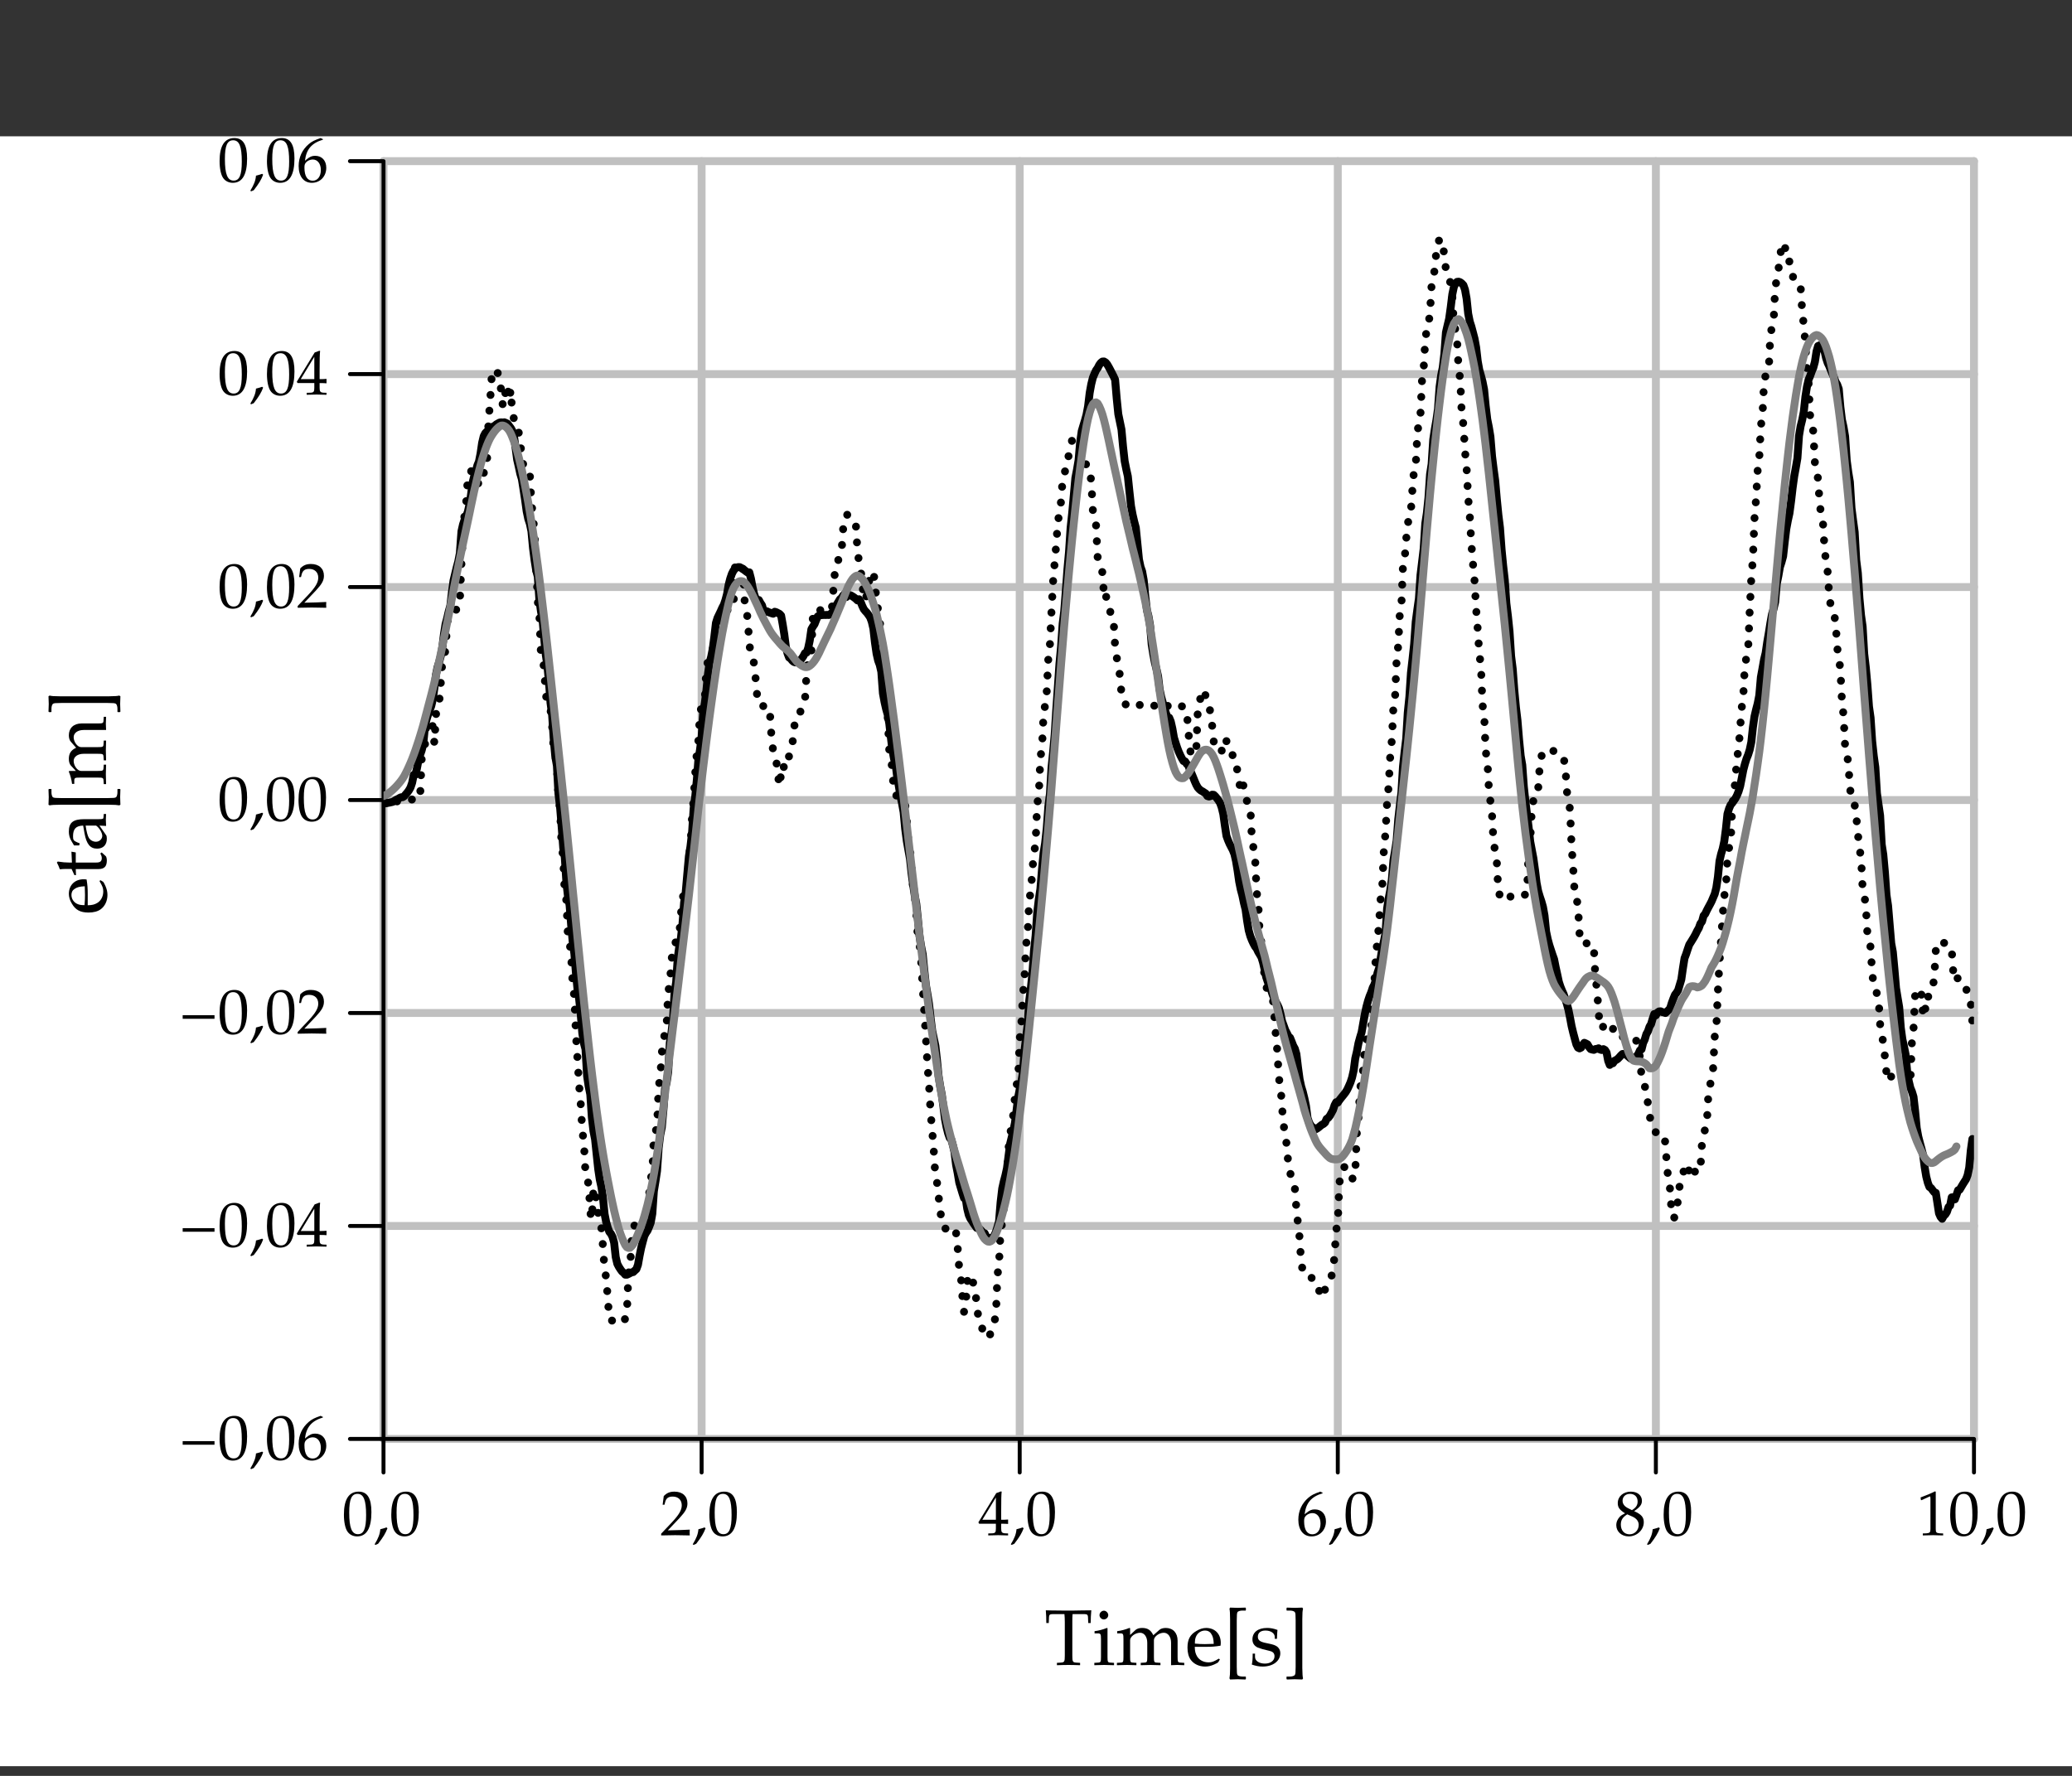 <?xml version="1.0" encoding="UTF-8"?>
<svg xmlns="http://www.w3.org/2000/svg" xmlns:xlink="http://www.w3.org/1999/xlink" width="262.5pt" height="225pt" viewBox="0 0 262.5 225" version="1.1">
<rect x="0" y="0" width="262.5" height="225" fill="#333333" stroke="none"/>
<defs>
<g>
<symbol overflow="visible" id="glyph0-0">
<path style="stroke:none;" d="M 2.109 -5.516 C 0.859 -5.516 0.234 -4.531 0.234 -2.594 C 0.234 -1.656 0.406 -0.844 0.688 -0.453 C 0.953 -0.062 1.406 0.156 1.906 0.156 C 3.109 0.156 3.719 -0.875 3.719 -2.922 C 3.719 -4.688 3.203 -5.516 2.109 -5.516 Z M 1.953 -5.234 C 2.734 -5.234 3.047 -4.453 3.047 -2.531 C 3.047 -0.828 2.75 -0.125 2.016 -0.125 C 1.234 -0.125 0.906 -0.922 0.906 -2.875 C 0.906 -4.562 1.203 -5.234 1.953 -5.234 Z M 1.953 -5.234 "/>
</symbol>
<symbol overflow="visible" id="glyph0-1">
<path style="stroke:none;" d="M 1.625 -0.984 C 1.422 -0.906 1.266 -0.859 0.844 -0.75 C 0.797 -0.141 0.594 0.391 0.125 1.156 L 0.234 1.234 L 0.562 1.094 C 1.219 0.25 1.516 -0.25 1.75 -0.875 Z M 1.625 -0.984 "/>
</symbol>
<symbol overflow="visible" id="glyph0-2">
<path style="stroke:none;" d="M 0.125 -0.188 L 0.125 0.031 C 1.625 0 1.625 0 1.906 0 C 2.203 0 2.203 0 3.75 0.031 C 3.734 -0.141 3.734 -0.219 3.734 -0.344 C 3.734 -0.438 3.734 -0.516 3.75 -0.703 C 2.828 -0.656 2.453 -0.641 0.969 -0.609 L 2.438 -2.156 C 3.203 -2.984 3.453 -3.422 3.453 -4.031 C 3.453 -4.938 2.828 -5.516 1.812 -5.516 C 1.234 -5.516 0.844 -5.359 0.453 -4.953 L 0.312 -3.859 L 0.547 -3.859 L 0.641 -4.234 C 0.781 -4.703 1.062 -4.891 1.594 -4.891 C 2.281 -4.891 2.734 -4.469 2.734 -3.781 C 2.734 -3.188 2.391 -2.594 1.484 -1.625 Z M 0.125 -0.188 "/>
</symbol>
<symbol overflow="visible" id="glyph0-3">
<path style="stroke:none;" d="M 2.234 -1.453 L 2.234 -0.844 C 2.234 -0.375 2.156 -0.25 1.766 -0.234 L 1.266 -0.219 L 1.266 0.031 C 2.328 0 2.328 0 2.516 0 C 2.719 0 2.719 0 3.781 0.031 L 3.781 -0.219 L 3.391 -0.234 C 3 -0.266 2.906 -0.375 2.906 -0.844 L 2.906 -1.453 C 3.391 -1.453 3.547 -1.438 3.781 -1.422 L 3.781 -1.984 C 3.406 -1.953 3.25 -1.953 3.125 -1.953 L 2.906 -1.953 L 2.906 -3.078 C 2.906 -4.5 2.922 -5.188 2.969 -5.516 L 2.875 -5.547 L 2.281 -5.328 L 0.016 -1.625 L 0.109 -1.453 Z M 2.234 -1.953 L 0.516 -1.953 L 2.234 -4.781 Z M 2.234 -1.953 "/>
</symbol>
<symbol overflow="visible" id="glyph0-4">
<path style="stroke:none;" d="M 3.328 -5.375 L 3.031 -5.516 C 2.266 -5.25 1.938 -5.094 1.531 -4.75 C 0.703 -4.047 0.25 -3.078 0.25 -1.969 C 0.25 -0.656 0.891 0.156 1.922 0.156 C 2.969 0.156 3.75 -0.656 3.75 -1.75 C 3.75 -2.672 3.188 -3.266 2.344 -3.266 C 1.938 -3.266 1.703 -3.172 1.234 -2.797 C 1.141 -2.719 1.141 -2.719 1.047 -2.641 C 1.219 -4.094 1.891 -4.875 3.328 -5.312 Z M 2.047 -2.797 C 2.641 -2.797 3.062 -2.266 3.062 -1.469 C 3.062 -0.641 2.641 -0.109 2.031 -0.109 C 1.359 -0.109 0.984 -0.688 0.984 -1.766 C 0.984 -2.047 1.016 -2.188 1.109 -2.328 C 1.281 -2.594 1.656 -2.797 2.047 -2.797 Z M 2.047 -2.797 "/>
</symbol>
<symbol overflow="visible" id="glyph0-5">
<path style="stroke:none;" d="M 1.344 -2.766 C 1.016 -2.609 0.875 -2.516 0.703 -2.359 C 0.406 -2.047 0.234 -1.688 0.234 -1.266 C 0.234 -0.453 0.906 0.156 1.812 0.156 C 2.844 0.156 3.719 -0.656 3.719 -1.641 C 3.719 -2.281 3.422 -2.625 2.5 -3.047 C 3.234 -3.547 3.484 -3.875 3.484 -4.359 C 3.484 -5.047 2.922 -5.516 2.078 -5.516 C 1.125 -5.516 0.422 -4.906 0.422 -4.062 C 0.422 -3.516 0.641 -3.219 1.344 -2.766 Z M 2.266 -2.359 C 2.781 -2.141 3.078 -1.75 3.078 -1.312 C 3.078 -0.641 2.578 -0.109 1.922 -0.109 C 1.25 -0.109 0.812 -0.594 0.812 -1.344 C 0.812 -1.922 1.047 -2.281 1.625 -2.641 Z M 1.781 -3.391 C 1.281 -3.625 1.031 -3.953 1.031 -4.359 C 1.031 -4.875 1.406 -5.234 1.969 -5.234 C 2.562 -5.234 2.938 -4.859 2.938 -4.266 C 2.938 -3.812 2.75 -3.5 2.219 -3.172 Z M 1.781 -3.391 "/>
</symbol>
<symbol overflow="visible" id="glyph0-6">
<path style="stroke:none;" d="M 0.531 -4.438 L 0.609 -4.438 L 1.641 -4.906 C 1.656 -4.906 1.656 -4.906 1.672 -4.906 C 1.719 -4.906 1.734 -4.844 1.734 -4.641 L 1.734 -0.766 C 1.734 -0.359 1.641 -0.266 1.219 -0.234 L 0.766 -0.219 L 0.766 0.031 C 2 0 2 0 2.094 0 C 2.188 0 2.375 0 2.641 0.016 C 2.734 0.016 3.016 0.016 3.344 0.031 L 3.344 -0.219 L 2.922 -0.234 C 2.484 -0.266 2.406 -0.359 2.406 -0.766 L 2.406 -5.516 L 2.297 -5.547 C 1.781 -5.281 1.203 -5.047 0.484 -4.781 Z M 0.531 -4.438 "/>
</symbol>
<symbol overflow="visible" id="glyph0-7">
<path style="stroke:none;" d="M 4.438 -1.859 L 4.438 -2.312 L 0.406 -2.312 L 0.406 -1.859 Z M 4.438 -1.859 "/>
</symbol>
<symbol overflow="visible" id="glyph1-0">
<path style="stroke:none;" d="M 2.547 -6.438 C 2.578 -6.094 2.594 -5.859 2.594 -5.438 L 2.594 -1.203 C 2.594 -0.406 2.547 -0.328 2.078 -0.297 L 1.594 -0.266 L 1.594 0.031 C 2.188 0.016 2.547 0 3.062 0 C 3.578 0 3.938 0.016 4.531 0.031 L 4.531 -0.266 L 4.047 -0.297 C 3.594 -0.328 3.547 -0.406 3.547 -1.203 L 3.547 -5.438 C 3.547 -5.875 3.547 -6.094 3.578 -6.438 L 5.125 -6.438 C 5.406 -6.438 5.516 -6.344 5.531 -6.094 L 5.562 -5.312 L 5.875 -5.312 C 5.875 -5.953 5.906 -6.344 5.953 -6.922 C 5.234 -6.906 4.906 -6.906 4.625 -6.906 C 4.234 -6.891 3.938 -6.891 3.797 -6.891 L 2.203 -6.891 C 2.109 -6.891 1.562 -6.906 0.859 -6.906 L 0.188 -6.922 C 0.234 -6.344 0.25 -5.953 0.25 -5.312 L 0.562 -5.312 L 0.594 -6.094 C 0.609 -6.344 0.719 -6.438 1 -6.438 Z M 2.547 -6.438 "/>
</symbol>
<symbol overflow="visible" id="glyph1-1">
<path style="stroke:none;" d="M 1.875 -4.656 L 1.797 -4.688 C 1.281 -4.484 0.766 -4.344 0.234 -4.281 L 0.234 -4 L 0.594 -4 C 1 -4 1.047 -3.938 1.047 -3.266 L 1.047 -1.016 C 1.047 -0.391 1.016 -0.312 0.672 -0.297 L 0.203 -0.266 L 0.203 0.031 C 1.203 0 1.203 0 1.453 0 C 1.703 0 1.703 0 2.703 0.031 L 2.703 -0.266 L 2.25 -0.297 C 1.906 -0.312 1.875 -0.391 1.875 -1.016 Z M 1.422 -6.875 C 1.125 -6.875 0.859 -6.609 0.859 -6.312 C 0.859 -6.016 1.125 -5.766 1.406 -5.766 C 1.703 -5.766 1.969 -6.016 1.969 -6.312 C 1.969 -6.594 1.703 -6.875 1.422 -6.875 Z M 1.422 -6.875 "/>
</symbol>
<symbol overflow="visible" id="glyph1-2">
<path style="stroke:none;" d="M 0.188 -4 L 0.547 -4 C 0.953 -4 0.984 -3.938 0.984 -3.266 L 0.984 -1.016 C 0.984 -0.391 0.953 -0.312 0.625 -0.297 L 0.156 -0.266 L 0.156 0.031 C 1.125 0 1.156 0 1.438 0 C 1.703 0 1.969 0.016 2.625 0.031 L 2.625 -0.266 L 2.203 -0.297 C 1.859 -0.312 1.828 -0.391 1.828 -1.016 L 1.828 -3.141 C 1.828 -3.594 2.484 -4.078 3.094 -4.078 C 3.625 -4.078 4 -3.562 4 -2.812 L 4 -1.016 C 4 -0.391 3.969 -0.312 3.625 -0.297 L 3.172 -0.266 L 3.172 0.031 C 4.172 0 4.172 0 4.422 0 C 4.672 0 4.672 0 5.672 0.031 L 5.672 -0.266 L 5.203 -0.297 C 4.875 -0.312 4.844 -0.391 4.844 -1.016 L 4.844 -3.141 C 4.844 -3.594 5.5 -4.078 6.094 -4.078 C 6.641 -4.078 7.016 -3.562 7.016 -2.812 L 7.016 0.031 C 7.625 0 7.625 0 7.797 0 C 7.938 0 7.938 0 8.688 0.031 L 8.688 -0.266 L 8.219 -0.297 C 7.875 -0.312 7.844 -0.391 7.844 -1.016 L 7.844 -3.078 C 7.844 -4.062 7.266 -4.688 6.344 -4.688 C 6 -4.688 5.703 -4.594 5.531 -4.438 L 4.766 -3.766 C 4.453 -4.422 4.047 -4.688 3.344 -4.688 C 2.984 -4.688 2.703 -4.594 2.516 -4.438 L 1.828 -3.797 L 1.828 -4.656 L 1.734 -4.688 C 1.234 -4.484 0.703 -4.344 0.188 -4.281 Z M 0.188 -4 "/>
</symbol>
<symbol overflow="visible" id="glyph1-3">
<path style="stroke:none;" d="M 4.375 -0.703 L 4.234 -0.797 C 3.594 -0.422 3.375 -0.328 2.938 -0.328 C 2.297 -0.328 1.75 -0.625 1.469 -1.109 C 1.281 -1.438 1.203 -1.719 1.188 -2.297 L 2.656 -2.297 C 3.344 -2.297 3.766 -2.328 4.453 -2.438 C 4.469 -2.578 4.484 -2.672 4.484 -2.797 C 4.484 -3.938 3.734 -4.688 2.625 -4.688 C 2.25 -4.688 1.812 -4.562 1.406 -4.312 C 0.594 -3.844 0.266 -3.234 0.266 -2.188 C 0.266 -1.562 0.406 -1.016 0.688 -0.641 C 1.078 -0.109 1.75 0.203 2.5 0.203 C 2.875 0.203 3.234 0.125 3.656 -0.062 C 3.922 -0.172 4.125 -0.297 4.172 -0.359 Z M 3.594 -2.672 C 3.062 -2.656 2.828 -2.641 2.469 -2.641 C 2.016 -2.641 1.75 -2.656 1.203 -2.703 C 1.203 -3.172 1.25 -3.391 1.375 -3.656 C 1.594 -4.094 2.016 -4.359 2.5 -4.359 C 2.828 -4.359 3.094 -4.234 3.266 -3.953 C 3.484 -3.625 3.562 -3.344 3.594 -2.672 Z M 3.594 -2.672 "/>
</symbol>
<symbol overflow="visible" id="glyph1-4">
<path style="stroke:none;" d="M 0.875 1.844 C 1.594 1.812 1.609 1.812 1.844 1.812 C 2.094 1.812 2.141 1.812 2.812 1.844 L 2.875 1.781 L 2.875 1.516 L 2.844 1.469 L 2.453 1.469 C 2.188 1.469 1.969 1.406 1.844 1.312 C 1.766 1.219 1.734 1.078 1.734 0.75 C 1.734 0.734 1.734 0.531 1.719 0.234 L 1.719 -5.656 C 1.734 -5.938 1.734 -6.156 1.734 -6.156 C 1.734 -6.484 1.766 -6.641 1.844 -6.734 C 1.969 -6.828 2.188 -6.891 2.453 -6.891 L 2.844 -6.891 L 2.875 -6.938 L 2.875 -7.203 L 2.812 -7.266 C 2.125 -7.234 2.094 -7.234 1.844 -7.234 C 1.625 -7.234 1.562 -7.234 0.875 -7.266 L 0.797 -7.125 C 0.844 -6.875 0.875 -6.547 0.875 -5.781 C 0.875 -5.625 0.875 -5.516 0.875 -5.406 L 0.875 -0.016 C 0.875 0.156 0.875 0.156 0.875 0.328 L 0.875 0.438 C 0.875 1.125 0.844 1.406 0.797 1.703 Z M 0.875 1.844 "/>
</symbol>
<symbol overflow="visible" id="glyph1-5">
<path style="stroke:none;" d="M 0.406 -1.438 C 0.406 -0.734 0.375 -0.438 0.297 -0.047 C 0.812 0.125 1.203 0.203 1.672 0.203 C 2.984 0.203 3.906 -0.5 3.906 -1.484 C 3.906 -1.797 3.812 -2.016 3.625 -2.219 C 3.375 -2.469 3.047 -2.594 2.156 -2.766 C 1.344 -2.922 1.062 -3.125 1.062 -3.578 C 1.062 -4.078 1.422 -4.359 2.031 -4.359 C 2.703 -4.359 3.203 -4.016 3.203 -3.547 L 3.203 -3.312 L 3.484 -3.312 C 3.5 -3.891 3.516 -4.125 3.547 -4.438 C 3.016 -4.625 2.656 -4.688 2.234 -4.688 C 1.078 -4.688 0.375 -4.141 0.375 -3.234 C 0.375 -2.766 0.594 -2.422 1.047 -2.203 C 1.312 -2.094 1.844 -1.938 2.531 -1.781 C 2.984 -1.688 3.172 -1.469 3.172 -1.094 C 3.172 -0.547 2.672 -0.172 1.953 -0.172 C 1.234 -0.172 0.703 -0.516 0.703 -1.016 L 0.703 -1.438 Z M 0.406 -1.438 "/>
</symbol>
<symbol overflow="visible" id="glyph1-6">
<path style="stroke:none;" d="M 2.453 -7.266 C 1.734 -7.234 1.703 -7.234 1.484 -7.234 C 1.234 -7.234 1.188 -7.234 0.516 -7.266 L 0.453 -7.203 L 0.453 -6.938 L 0.484 -6.891 L 0.875 -6.891 C 1.141 -6.891 1.344 -6.828 1.469 -6.734 C 1.562 -6.641 1.594 -6.5 1.594 -6.156 C 1.594 -6.125 1.594 -5.938 1.609 -5.656 L 1.609 0.234 C 1.594 0.516 1.594 0.703 1.594 0.734 C 1.594 1.062 1.562 1.219 1.469 1.312 C 1.344 1.406 1.141 1.469 0.875 1.469 L 0.484 1.469 L 0.453 1.516 L 0.453 1.781 L 0.516 1.844 C 1.203 1.812 1.234 1.812 1.484 1.812 C 1.703 1.812 1.766 1.812 2.453 1.844 L 2.547 1.703 C 2.484 1.469 2.469 1.156 2.453 0.391 C 2.453 0.25 2.453 0.125 2.453 -0.016 L 2.453 -5.406 C 2.453 -5.516 2.453 -5.656 2.453 -5.797 C 2.453 -6.562 2.484 -6.891 2.547 -7.125 Z M 2.453 -7.266 "/>
</symbol>
<symbol overflow="visible" id="glyph2-0">
<path style="stroke:none;" d="M -0.703 -4.375 L -0.797 -4.234 C -0.422 -3.594 -0.328 -3.375 -0.328 -2.938 C -0.328 -2.297 -0.625 -1.75 -1.109 -1.469 C -1.438 -1.281 -1.719 -1.203 -2.297 -1.188 L -2.297 -2.656 C -2.297 -3.344 -2.328 -3.766 -2.438 -4.453 C -2.578 -4.469 -2.672 -4.484 -2.797 -4.484 C -3.938 -4.484 -4.688 -3.734 -4.688 -2.625 C -4.688 -2.25 -4.562 -1.812 -4.312 -1.406 C -3.844 -0.594 -3.234 -0.266 -2.188 -0.266 C -1.562 -0.266 -1.016 -0.406 -0.641 -0.688 C -0.109 -1.078 0.203 -1.75 0.203 -2.5 C 0.203 -2.875 0.125 -3.234 -0.062 -3.656 C -0.172 -3.922 -0.297 -4.125 -0.359 -4.172 Z M -2.672 -3.594 C -2.656 -3.062 -2.641 -2.828 -2.641 -2.469 C -2.641 -2.016 -2.656 -1.75 -2.703 -1.203 C -3.172 -1.203 -3.391 -1.25 -3.656 -1.375 C -4.094 -1.594 -4.359 -2.016 -4.359 -2.5 C -4.359 -2.828 -4.234 -3.094 -3.953 -3.266 C -3.625 -3.484 -3.344 -3.562 -2.672 -3.594 Z M -2.672 -3.594 "/>
</symbol>
<symbol overflow="visible" id="glyph2-1">
<path style="stroke:none;" d="M -3.812 -0.984 L -0.938 -0.984 C -0.203 -0.984 0.125 -1.312 0.125 -2.078 C 0.125 -2.312 0.062 -2.547 0 -2.609 L -0.531 -3.094 L -0.703 -2.953 C -0.562 -2.703 -0.516 -2.562 -0.516 -2.375 C -0.516 -1.984 -0.703 -1.812 -1.203 -1.812 L -3.812 -1.812 L -3.812 -3.094 L -4.359 -3.188 L -4.297 -1.812 L -4.688 -1.812 C -5.094 -1.812 -5.453 -1.844 -6.094 -1.938 L -6.203 -1.812 C -6.062 -1.562 -5.938 -1.266 -5.828 -0.953 C -5.531 -0.984 -5.344 -1 -5.047 -1 L -4.344 -1 L -3.984 -0.219 L -3.781 -0.219 Z M -3.812 -0.984 "/>
</symbol>
<symbol overflow="visible" id="glyph2-2">
<path style="stroke:none;" d="M -0.812 -3.234 L 0.031 -3.188 C 0 -3.844 0 -3.844 0 -3.969 C 0 -4.016 0.016 -4.266 0.031 -4.703 L -0.266 -4.703 L -0.297 -4.312 C -0.297 -4.078 -0.375 -4.047 -0.875 -4.047 L -2.703 -4.047 C -4.156 -4.047 -4.688 -3.625 -4.688 -2.453 C -4.688 -2.031 -4.578 -1.625 -4.344 -1.25 L -4.031 -0.719 L -3.375 -0.719 L -3.312 -0.984 L -3.625 -1.109 C -4.094 -1.312 -4.156 -1.422 -4.156 -1.875 C -4.156 -2.812 -3.797 -3.203 -2.875 -3.234 L -2.703 -2.25 C -2.453 -0.891 -1.984 -0.312 -1.109 -0.312 C -0.328 -0.312 0.125 -0.797 0.125 -1.578 C 0.125 -1.766 0.094 -1.938 0.047 -2 Z M -1.234 -3.234 C -0.828 -2.953 -0.453 -2.312 -0.453 -1.938 C -0.453 -1.531 -0.812 -1.188 -1.25 -1.188 C -1.625 -1.188 -1.969 -1.375 -2.156 -1.688 C -2.312 -1.938 -2.453 -2.484 -2.562 -3.234 Z M -1.234 -3.234 "/>
</symbol>
<symbol overflow="visible" id="glyph2-3">
<path style="stroke:none;" d="M 1.844 -0.875 C 1.812 -1.594 1.812 -1.609 1.812 -1.844 C 1.812 -2.094 1.812 -2.141 1.844 -2.812 L 1.781 -2.875 L 1.516 -2.875 L 1.469 -2.844 L 1.469 -2.453 C 1.469 -2.188 1.406 -1.969 1.312 -1.844 C 1.219 -1.766 1.078 -1.734 0.75 -1.734 C 0.734 -1.734 0.531 -1.734 0.234 -1.719 L -5.656 -1.719 C -5.938 -1.734 -6.156 -1.734 -6.156 -1.734 C -6.484 -1.734 -6.641 -1.766 -6.734 -1.844 C -6.828 -1.969 -6.891 -2.188 -6.891 -2.453 L -6.891 -2.844 L -6.938 -2.875 L -7.203 -2.875 L -7.266 -2.812 C -7.234 -2.125 -7.234 -2.094 -7.234 -1.844 C -7.234 -1.625 -7.234 -1.562 -7.266 -0.875 L -7.125 -0.797 C -6.875 -0.844 -6.547 -0.875 -5.781 -0.875 C -5.625 -0.875 -5.516 -0.875 -5.406 -0.875 L -0.016 -0.875 C 0.156 -0.875 0.156 -0.875 0.328 -0.875 L 0.438 -0.875 C 1.125 -0.875 1.406 -0.844 1.703 -0.797 Z M 1.844 -0.875 "/>
</symbol>
<symbol overflow="visible" id="glyph2-4">
<path style="stroke:none;" d="M -4 -0.188 L -4 -0.547 C -4 -0.953 -3.938 -0.984 -3.266 -0.984 L -1.016 -0.984 C -0.391 -0.984 -0.312 -0.953 -0.297 -0.625 L -0.266 -0.156 L 0.031 -0.156 C 0 -1.125 0 -1.156 0 -1.438 C 0 -1.703 0.016 -1.969 0.031 -2.625 L -0.266 -2.625 L -0.297 -2.203 C -0.312 -1.859 -0.391 -1.828 -1.016 -1.828 L -3.141 -1.828 C -3.594 -1.828 -4.078 -2.484 -4.078 -3.094 C -4.078 -3.625 -3.562 -4 -2.812 -4 L -1.016 -4 C -0.391 -4 -0.312 -3.969 -0.297 -3.625 L -0.266 -3.172 L 0.031 -3.172 C 0 -4.172 0 -4.172 0 -4.422 C 0 -4.672 0 -4.672 0.031 -5.672 L -0.266 -5.672 L -0.297 -5.203 C -0.312 -4.875 -0.391 -4.844 -1.016 -4.844 L -3.141 -4.844 C -3.594 -4.844 -4.078 -5.5 -4.078 -6.094 C -4.078 -6.641 -3.562 -7.016 -2.812 -7.016 L 0.031 -7.016 C 0 -7.625 0 -7.625 0 -7.797 C 0 -7.938 0 -7.938 0.031 -8.688 L -0.266 -8.688 L -0.297 -8.219 C -0.312 -7.875 -0.391 -7.844 -1.016 -7.844 L -3.078 -7.844 C -4.062 -7.844 -4.688 -7.266 -4.688 -6.344 C -4.688 -6 -4.594 -5.703 -4.438 -5.531 L -3.766 -4.766 C -4.422 -4.453 -4.688 -4.047 -4.688 -3.344 C -4.688 -2.984 -4.594 -2.703 -4.438 -2.516 L -3.797 -1.828 L -4.656 -1.828 L -4.688 -1.734 C -4.484 -1.234 -4.344 -0.703 -4.281 -0.188 Z M -4 -0.188 "/>
</symbol>
<symbol overflow="visible" id="glyph2-5">
<path style="stroke:none;" d="M -7.266 -2.453 C -7.234 -1.734 -7.234 -1.703 -7.234 -1.484 C -7.234 -1.234 -7.234 -1.188 -7.266 -0.516 L -7.203 -0.453 L -6.938 -0.453 L -6.891 -0.484 L -6.891 -0.875 C -6.891 -1.141 -6.828 -1.344 -6.734 -1.469 C -6.641 -1.562 -6.5 -1.594 -6.156 -1.594 C -6.125 -1.594 -5.938 -1.594 -5.656 -1.609 L 0.234 -1.609 C 0.516 -1.594 0.703 -1.594 0.734 -1.594 C 1.062 -1.594 1.219 -1.562 1.312 -1.469 C 1.406 -1.344 1.469 -1.141 1.469 -0.875 L 1.469 -0.484 L 1.516 -0.453 L 1.781 -0.453 L 1.844 -0.516 C 1.812 -1.203 1.812 -1.234 1.812 -1.484 C 1.812 -1.703 1.812 -1.766 1.844 -2.453 L 1.703 -2.547 C 1.469 -2.484 1.156 -2.469 0.391 -2.453 C 0.25 -2.453 0.125 -2.453 -0.016 -2.453 L -5.406 -2.453 C -5.516 -2.453 -5.656 -2.453 -5.797 -2.453 C -6.562 -2.453 -6.891 -2.484 -7.125 -2.547 Z M -7.266 -2.453 "/>
</symbol>
</g>
<clipPath id="clip1">
  <path d="M 48.586 20.418 L 250.082 20.418 L 250.082 182.309 L 48.586 182.309 Z M 48.586 20.418 "/>
</clipPath>
</defs>
<g id="surface190503">
<path style=" stroke:none;fill-rule:nonzero;fill:rgb(100%,100%,100%);fill-opacity:1;" d="M 0 17.27 L 262.5 17.27 L 262.5 223.77 L 0 223.77 Z M 0 17.27 "/>
<path style="fill:none;stroke-width:1;stroke-linecap:round;stroke-linejoin:round;stroke:rgb(75.294%,75.294%,75.294%);stroke-opacity:1;stroke-miterlimit:10;" d="M 48.586 182.309 L 250.082 182.309 M 48.586 155.328 L 250.082 155.328 M 48.586 128.344 L 250.082 128.344 M 48.586 101.363 L 250.082 101.363 M 48.586 74.379 L 250.082 74.379 M 48.586 47.398 L 250.082 47.398 M 48.586 20.418 L 250.082 20.418 "/>
<path style="fill:none;stroke-width:1;stroke-linecap:round;stroke-linejoin:round;stroke:rgb(75.294%,75.294%,75.294%);stroke-opacity:1;stroke-miterlimit:10;" d="M 48.586 20.418 L 48.586 182.309 M 88.887 20.418 L 88.887 182.309 M 129.184 20.418 L 129.184 182.309 M 169.484 20.418 L 169.484 182.309 M 209.781 20.418 L 209.781 182.309 M 250.082 20.418 L 250.082 182.309 "/>
<path style="fill:none;stroke-width:0.5;stroke-linecap:round;stroke-linejoin:round;stroke:rgb(0%,0%,0%);stroke-opacity:1;stroke-miterlimit:10;" d="M 48.586 182.309 L 250.082 182.309 M 48.586 186.559 L 48.586 182.309 M 88.887 186.559 L 88.887 182.309 M 129.184 186.559 L 129.184 182.309 M 169.484 186.559 L 169.484 182.309 M 209.781 186.559 L 209.781 182.309 M 250.082 186.559 L 250.082 182.309 "/>
<g style="fill:rgb(0%,0%,0%);fill-opacity:1;">
  <use xlink:href="#glyph0-0" x="43.336" y="194.503"/>
  <use xlink:href="#glyph0-1" x="47.336" y="194.503"/>
  <use xlink:href="#glyph0-0" x="49.336" y="194.503"/>
</g>
<g style="fill:rgb(0%,0%,0%);fill-opacity:1;">
  <use xlink:href="#glyph0-2" x="83.637" y="194.503"/>
  <use xlink:href="#glyph0-1" x="87.637" y="194.503"/>
  <use xlink:href="#glyph0-0" x="89.637" y="194.503"/>
</g>
<g style="fill:rgb(0%,0%,0%);fill-opacity:1;">
  <use xlink:href="#glyph0-3" x="123.934" y="194.503"/>
  <use xlink:href="#glyph0-1" x="127.934" y="194.503"/>
  <use xlink:href="#glyph0-0" x="129.934" y="194.503"/>
</g>
<g style="fill:rgb(0%,0%,0%);fill-opacity:1;">
  <use xlink:href="#glyph0-4" x="164.234" y="194.503"/>
  <use xlink:href="#glyph0-1" x="168.234" y="194.503"/>
  <use xlink:href="#glyph0-0" x="170.234" y="194.503"/>
</g>
<g style="fill:rgb(0%,0%,0%);fill-opacity:1;">
  <use xlink:href="#glyph0-5" x="204.531" y="194.503"/>
  <use xlink:href="#glyph0-1" x="208.531" y="194.503"/>
  <use xlink:href="#glyph0-0" x="210.531" y="194.503"/>
</g>
<g style="fill:rgb(0%,0%,0%);fill-opacity:1;">
  <use xlink:href="#glyph0-6" x="242.832" y="194.503"/>
  <use xlink:href="#glyph0-0" x="246.832" y="194.503"/>
  <use xlink:href="#glyph0-1" x="250.832" y="194.503"/>
  <use xlink:href="#glyph0-0" x="252.832" y="194.503"/>
</g>
<g style="fill:rgb(0%,0%,0%);fill-opacity:1;">
  <use xlink:href="#glyph1-0" x="132.305" y="210.945"/>
  <use xlink:href="#glyph1-1" x="138.435" y="210.945"/>
  <use xlink:href="#glyph1-2" x="141.345" y="210.945"/>
  <use xlink:href="#glyph1-3" x="150.175" y="210.945"/>
  <use xlink:href="#glyph1-4" x="154.965" y="210.945"/>
  <use xlink:href="#glyph1-5" x="158.295" y="210.945"/>
  <use xlink:href="#glyph1-6" x="162.535" y="210.945"/>
</g>
<path style="fill:none;stroke-width:0.5;stroke-linecap:round;stroke-linejoin:round;stroke:rgb(0%,0%,0%);stroke-opacity:1;stroke-miterlimit:10;" d="M 48.586 182.309 L 48.586 20.418 M 44.336 182.309 L 48.586 182.309 M 44.336 155.328 L 48.586 155.328 M 44.336 128.344 L 48.586 128.344 M 44.336 101.363 L 48.586 101.363 M 44.336 74.379 L 48.586 74.379 M 44.336 47.398 L 48.586 47.398 M 44.336 20.418 L 48.586 20.418 "/>
<g style="fill:rgb(0%,0%,0%);fill-opacity:1;">
  <use xlink:href="#glyph0-7" x="22.738" y="184.901"/>
  <use xlink:href="#glyph0-0" x="27.586" y="184.901"/>
  <use xlink:href="#glyph0-1" x="31.586" y="184.901"/>
  <use xlink:href="#glyph0-0" x="33.586" y="184.901"/>
  <use xlink:href="#glyph0-4" x="37.586" y="184.901"/>
</g>
<g style="fill:rgb(0%,0%,0%);fill-opacity:1;">
  <use xlink:href="#glyph0-7" x="22.738" y="157.917"/>
  <use xlink:href="#glyph0-0" x="27.586" y="157.917"/>
  <use xlink:href="#glyph0-1" x="31.586" y="157.917"/>
  <use xlink:href="#glyph0-0" x="33.586" y="157.917"/>
  <use xlink:href="#glyph0-3" x="37.586" y="157.917"/>
</g>
<g style="fill:rgb(0%,0%,0%);fill-opacity:1;">
  <use xlink:href="#glyph0-7" x="22.738" y="130.937"/>
  <use xlink:href="#glyph0-0" x="27.586" y="130.937"/>
  <use xlink:href="#glyph0-1" x="31.586" y="130.937"/>
  <use xlink:href="#glyph0-0" x="33.586" y="130.937"/>
  <use xlink:href="#glyph0-2" x="37.586" y="130.937"/>
</g>
<g style="fill:rgb(0%,0%,0%);fill-opacity:1;">
  <use xlink:href="#glyph0-0" x="27.586" y="103.952"/>
  <use xlink:href="#glyph0-1" x="31.586" y="103.952"/>
  <use xlink:href="#glyph0-0" x="33.586" y="103.952"/>
  <use xlink:href="#glyph0-0" x="37.586" y="103.952"/>
</g>
<g style="fill:rgb(0%,0%,0%);fill-opacity:1;">
  <use xlink:href="#glyph0-0" x="27.586" y="76.972"/>
  <use xlink:href="#glyph0-1" x="31.586" y="76.972"/>
  <use xlink:href="#glyph0-0" x="33.586" y="76.972"/>
  <use xlink:href="#glyph0-2" x="37.586" y="76.972"/>
</g>
<g style="fill:rgb(0%,0%,0%);fill-opacity:1;">
  <use xlink:href="#glyph0-0" x="27.586" y="49.987"/>
  <use xlink:href="#glyph0-1" x="31.586" y="49.987"/>
  <use xlink:href="#glyph0-0" x="33.586" y="49.987"/>
  <use xlink:href="#glyph0-3" x="37.586" y="49.987"/>
</g>
<g style="fill:rgb(0%,0%,0%);fill-opacity:1;">
  <use xlink:href="#glyph0-0" x="27.586" y="23.007"/>
  <use xlink:href="#glyph0-1" x="31.586" y="23.007"/>
  <use xlink:href="#glyph0-0" x="33.586" y="23.007"/>
  <use xlink:href="#glyph0-4" x="37.586" y="23.007"/>
</g>
<g style="fill:rgb(0%,0%,0%);fill-opacity:1;">
  <use xlink:href="#glyph2-0" x="13.41" y="115.883"/>
  <use xlink:href="#glyph2-1" x="13.41" y="111.093"/>
  <use xlink:href="#glyph2-2" x="13.41" y="107.833"/>
  <use xlink:href="#glyph2-3" x="13.41" y="102.833"/>
  <use xlink:href="#glyph2-4" x="13.41" y="99.503"/>
  <use xlink:href="#glyph2-5" x="13.41" y="90.673"/>
</g>
<g clip-path="url(#clip1)" clip-rule="nonzero">
<path style="fill:none;stroke-width:1;stroke-linecap:round;stroke-linejoin:round;stroke:rgb(0%,0%,0%);stroke-opacity:1;stroke-miterlimit:10;" d="M 48.586 101.789 L 48.789 101.785 L 48.988 101.762 L 49.191 101.715 L 49.391 101.68 L 49.594 101.633 L 49.797 101.578 L 49.996 101.457 L 50.199 101.32 L 50.398 101.234 L 50.602 101.113 L 50.801 101.012 L 51.004 101 L 51.207 100.883 L 51.406 100.637 L 51.609 100.406 L 51.809 100.129 L 52.012 99.766 L 52.215 99.164 L 52.414 98.172 L 52.617 98.16 L 52.816 97.383 L 53.02 96.301 L 53.219 95.652 L 53.422 95.074 L 53.625 94.254 L 53.824 92.176 L 54.027 91.203 L 54.227 90.547 L 54.43 90.016 L 54.633 89.457 L 54.832 88.625 L 55.035 87.164 L 55.234 85.473 L 55.438 84.508 L 55.637 83.887 L 55.84 83.129 L 56.043 81.98 L 56.242 80.355 L 56.445 79.078 L 56.645 78.34 L 56.848 77.461 L 57.051 76.738 L 57.25 75.043 L 57.453 73.562 L 57.652 72.738 L 57.855 71.895 L 58.055 71.141 L 58.258 70.094 L 58.461 67.32 L 58.66 66.438 L 58.863 65.832 L 59.062 65.371 L 59.266 64.859 L 59.469 63.965 L 59.668 62.711 L 59.871 61.145 L 60.07 60.34 L 60.273 59.723 L 60.473 58.98 L 60.676 58.477 L 60.879 57.465 L 61.078 56.102 L 61.281 55.262 L 61.48 54.879 L 61.684 54.668 L 61.887 54.477 L 62.086 54.32 L 62.289 54.117 L 62.488 54.043 L 62.691 53.93 L 62.891 53.762 L 63.297 53.535 L 63.496 53.512 L 63.699 53.531 L 63.898 53.504 L 64.102 53.586 L 64.305 53.688 L 64.504 53.965 L 64.707 54.227 L 64.906 54.578 L 65.109 55.199 L 65.309 56.68 L 65.512 58.219 L 65.715 59.102 L 65.914 60.027 L 66.117 60.711 L 66.316 61.98 L 66.52 63.316 L 66.719 64.77 L 66.922 65.738 L 67.125 66.352 L 67.324 67.293 L 67.527 69.453 L 67.727 71.012 L 67.93 72.289 L 68.133 73.062 L 68.332 75.992 L 68.535 77.477 L 68.734 78.492 L 68.938 80.848 L 69.137 82.914 L 69.34 84.316 L 69.543 86.348 L 69.742 89.043 L 69.945 90.559 L 70.145 93.574 L 70.348 95.852 L 70.551 97.012 L 70.75 100.555 L 70.953 102.25 L 71.152 104.688 L 71.355 107.434 L 71.555 108.645 L 71.758 111.836 L 71.961 113.625 L 72.16 114.691 L 72.363 117.262 L 72.562 119.418 L 72.766 120.824 L 72.969 123.352 L 73.168 125.387 L 73.371 126.586 L 73.57 128.508 L 73.773 130.934 L 73.973 132.16 L 74.176 132.93 L 74.379 136.336 L 74.578 137.656 L 74.781 138.648 L 74.98 141.578 L 75.184 143.312 L 75.387 144.34 L 75.586 146.234 L 75.789 148.141 L 75.988 149.457 L 76.191 150.375 L 76.391 151.742 L 76.594 153.805 L 76.797 154.84 L 76.996 155.539 L 77.199 156.074 L 77.398 156.309 L 77.602 156.715 L 77.805 157.445 L 78.004 159.262 L 78.207 160.125 L 78.406 160.508 L 78.609 160.824 L 78.809 161.098 L 79.012 161.262 L 79.215 161.5 L 79.414 161.504 L 79.617 161.414 L 79.816 161.309 L 80.02 161.203 L 80.223 161.168 L 80.422 160.977 L 80.625 160.793 L 80.824 160.246 L 81.027 159.102 L 81.227 158.117 L 81.43 157.332 L 81.633 156.586 L 81.832 156.207 L 82.035 155.914 L 82.234 155.445 L 82.438 154.906 L 82.641 153.781 L 82.84 150.922 L 83.043 149.668 L 83.242 148.344 L 83.445 145.445 L 83.645 143.82 L 83.848 142.816 L 84.051 140.602 L 84.25 137.945 L 84.453 137.172 L 84.652 135.812 L 84.855 132.109 L 85.059 130.898 L 85.258 129.094 L 85.461 125.75 L 85.66 124.43 L 85.863 121.34 L 86.062 119.883 L 86.266 118.848 L 86.469 116.98 L 86.668 114.355 L 86.871 113.039 L 87.07 110.754 L 87.273 108.5 L 87.473 107.242 L 87.676 105.504 L 87.879 102.375 L 88.078 100.914 L 88.281 98.805 L 88.48 96.203 L 88.684 94.988 L 88.887 93.336 L 89.086 90.258 L 89.289 89.098 L 89.488 87.512 L 89.691 85.391 L 89.891 83.973 L 90.094 83.219 L 90.297 82.203 L 90.496 80.676 L 90.699 78.93 L 90.898 78.293 L 91.102 77.867 L 91.305 77.445 L 91.504 77 L 91.707 76.617 L 91.906 76.02 L 92.109 75.254 L 92.309 74.098 L 92.512 73.309 L 92.715 72.711 L 92.914 72.316 L 93.117 72.059 L 93.316 71.91 L 93.52 71.852 L 93.723 71.859 L 93.922 71.969 L 94.125 72.105 L 94.324 72.242 L 94.527 72.402 L 94.727 72.539 L 94.93 72.512 L 95.133 73.289 L 95.332 74.363 L 95.535 75.234 L 95.734 75.824 L 95.938 76.156 L 96.141 76.023 L 96.34 76.395 L 96.543 76.695 L 96.742 77.418 L 96.945 77.547 L 97.145 77.445 L 97.348 77.547 L 97.551 77.625 L 97.75 77.695 L 97.953 77.758 L 98.152 77.508 L 98.355 77.57 L 98.559 77.676 L 98.758 77.777 L 98.961 77.996 L 99.16 79.113 L 99.363 80.375 L 99.562 81.961 L 99.766 82.77 L 99.969 83.305 L 100.168 83.438 L 100.371 83.695 L 100.57 83.863 L 100.773 83.926 L 100.977 83.852 L 101.176 83.852 L 101.379 83.707 L 101.578 83.43 L 101.781 83.137 L 101.98 82.754 L 102.184 82.684 L 102.387 82.102 L 102.586 81.16 L 102.789 79.723 L 102.988 79.383 L 103.191 79.086 L 103.395 78.566 L 103.594 78.102 L 103.797 77.984 L 103.996 77.945 L 104.199 77.922 L 104.398 77.914 L 104.602 77.918 L 104.805 77.906 L 105.004 77.918 L 105.207 77.812 L 105.406 77.605 L 105.609 77.348 L 105.809 77.055 L 106.012 76.582 L 106.215 76.254 L 106.414 75.926 L 106.617 75.754 L 106.816 75.449 L 107.02 75.238 L 107.223 75.641 L 107.422 75.355 L 107.625 75.383 L 107.824 75.453 L 108.027 75.574 L 108.227 75.711 L 108.43 75.871 L 108.633 76.07 L 108.832 75.922 L 109.035 76.262 L 109.234 76.758 L 109.438 77.184 L 109.641 77.438 L 109.84 77.645 L 110.043 77.926 L 110.242 78.223 L 110.445 78.781 L 110.645 79.633 L 110.848 81.426 L 111.051 82.828 L 111.25 83.695 L 111.453 84.242 L 111.652 85.109 L 111.855 87.84 L 112.059 88.949 L 112.258 89.828 L 112.461 90.547 L 112.66 91.66 L 112.863 93.441 L 113.062 95.059 L 113.266 96.152 L 113.469 96.879 L 113.668 98.488 L 113.871 99.602 L 114.07 100.875 L 114.273 101.766 L 114.477 102.895 L 114.676 105.016 L 114.879 106.547 L 115.078 107.676 L 115.281 108.801 L 115.48 110.633 L 115.684 112.113 L 115.887 113.457 L 116.086 114.516 L 116.289 116.473 L 116.488 118.566 L 116.691 119.852 L 116.895 120.879 L 117.094 122.863 L 117.297 124.789 L 117.496 125.93 L 117.699 127.191 L 117.898 128.973 L 118.102 130.594 L 118.305 131.562 L 118.504 132.492 L 118.707 134.316 L 118.906 136.312 L 119.109 137.605 L 119.312 138.664 L 119.512 140.152 L 119.715 141.773 L 119.914 142.801 L 120.117 143.602 L 120.316 144.164 L 120.52 144.379 L 120.723 145.105 L 120.922 145.973 L 121.125 147.598 L 121.324 148.617 L 121.527 149.832 L 121.73 150.512 L 121.93 151.176 L 122.133 151.797 L 122.332 151.773 L 122.535 153.133 L 122.734 153.938 L 122.938 154.395 L 123.141 154.684 L 123.34 155.008 L 123.543 155.297 L 123.742 155.574 L 123.945 155.609 L 124.148 155.746 L 124.348 155.949 L 124.551 156.203 L 124.75 156.254 L 124.953 156.703 L 125.152 156.781 L 125.355 157.074 L 125.559 157.062 L 125.758 156.758 L 125.961 156.551 L 126.16 156.109 L 126.363 155.473 L 126.562 154.766 L 126.766 152.309 L 126.969 150.582 L 127.168 149.691 L 127.371 148.926 L 127.57 148.02 L 127.773 146.438 L 127.977 144.887 L 128.176 144.086 L 128.379 143.242 L 128.578 142.301 L 128.781 140.715 L 128.98 139.059 L 129.184 138.039 L 129.387 137.105 L 129.586 135.883 L 129.789 133.156 L 129.988 131.465 L 130.191 129.816 L 130.395 126.738 L 130.594 125.227 L 130.797 123.238 L 130.996 120.422 L 131.199 118.559 L 131.398 115.66 L 131.602 113.961 L 131.805 112.633 L 132.004 110.184 L 132.207 108.07 L 132.406 106.824 L 132.609 104.965 L 132.812 102.184 L 133.012 100.586 L 133.215 97.258 L 133.414 95.305 L 133.617 93.055 L 133.816 89.914 L 134.02 87.023 L 134.223 84.07 L 134.422 81.953 L 134.625 79.027 L 134.824 77.434 L 135.027 74.855 L 135.23 72.129 L 135.43 69.938 L 135.633 66.871 L 135.832 65.012 L 136.035 62.789 L 136.234 60.562 L 136.438 59.512 L 136.641 58.316 L 136.84 56.035 L 137.043 54.609 L 137.242 53.938 L 137.445 53.277 L 137.648 52.531 L 137.848 51.461 L 138.051 49.766 L 138.25 48.672 L 138.453 47.855 L 138.652 47.371 L 138.855 46.922 L 139.059 46.637 L 139.258 46.246 L 139.461 45.969 L 139.66 45.809 L 139.863 45.797 L 140.066 45.918 L 140.266 46.16 L 140.469 46.508 L 140.668 46.879 L 140.871 47.277 L 141.07 47.664 L 141.273 48.109 L 141.477 50.504 L 141.676 52.469 L 141.879 53.453 L 142.078 54.414 L 142.281 56.621 L 142.484 58.434 L 142.684 59.441 L 142.887 60.348 L 143.086 62.27 L 143.289 64.113 L 143.488 65.191 L 143.691 66.074 L 143.895 66.852 L 144.094 68.832 L 144.297 70.883 L 144.496 71.82 L 144.699 72.398 L 144.898 73.512 L 145.102 75.582 L 145.305 77.305 L 145.504 78.098 L 145.707 79.301 L 145.906 81.668 L 146.109 82.922 L 146.312 83.973 L 146.512 84.773 L 146.715 85.668 L 146.914 87.355 L 147.117 88.305 L 147.316 89.031 L 147.723 90.383 L 147.922 90.891 L 148.125 90.93 L 148.324 91.414 L 148.527 92.305 L 148.73 93.465 L 148.93 94.102 L 149.133 94.719 L 149.332 95.246 L 149.535 95.695 L 149.734 96.086 L 149.938 96.426 L 150.141 96.469 L 150.34 96.785 L 150.543 96.961 L 150.742 97.527 L 150.945 97.973 L 151.148 98.457 L 151.348 98.961 L 151.551 99.422 L 151.75 99.781 L 151.953 100.004 L 152.152 100.168 L 152.355 100.273 L 152.559 100.41 L 152.758 100.539 L 152.961 100.859 L 153.16 100.918 L 153.363 100.863 L 153.566 100.684 L 153.766 100.703 L 153.969 100.895 L 154.168 101.141 L 154.371 101.41 L 154.57 101.73 L 154.773 102.297 L 154.977 103.137 L 155.176 104.578 L 155.379 105.91 L 155.578 106.453 L 155.781 106.926 L 155.984 107.32 L 156.184 107.703 L 156.387 108.219 L 156.586 109.086 L 156.789 110.305 L 156.988 111.699 L 157.191 112.699 L 157.395 113.461 L 157.594 114.418 L 157.797 115.223 L 157.996 116.676 L 158.199 117.883 L 158.402 118.609 L 158.602 119.121 L 158.805 119.559 L 159.004 119.918 L 159.207 120.18 L 159.406 120.602 L 159.609 120.938 L 159.812 121.293 L 160.012 121.953 L 160.215 122.844 L 160.414 123.812 L 160.617 124.418 L 160.82 124.945 L 161.02 125.395 L 161.223 126.008 L 161.422 126.492 L 161.625 126.922 L 161.824 127.27 L 162.027 127.723 L 162.23 128.496 L 162.43 129.395 L 162.633 129.945 L 162.832 130.508 L 163.035 130.895 L 163.238 131.309 L 163.438 131.48 L 163.641 131.98 L 163.84 132.496 L 164.043 132.863 L 164.242 133.551 L 164.445 135.238 L 164.648 136.734 L 164.848 137.652 L 165.051 138.324 L 165.25 139.137 L 165.453 140.102 L 165.652 141.637 L 165.855 142.23 L 166.059 142.594 L 166.258 142.805 L 166.461 142.906 L 166.66 143.09 L 166.863 142.98 L 167.066 142.832 L 167.266 142.66 L 167.469 142.504 L 167.668 142.402 L 167.871 142.219 L 168.07 141.762 L 168.273 141.633 L 168.477 141.371 L 168.676 141.012 L 168.879 140.629 L 169.078 140.023 L 169.281 139.645 L 169.484 139.695 L 169.684 139.387 L 169.887 139.125 L 170.086 138.883 L 170.289 138.633 L 170.488 138.367 L 170.691 138.031 L 170.895 137.59 L 171.094 137.129 L 171.297 136.504 L 171.496 135.617 L 171.699 134.086 L 171.902 133.23 L 172.102 132.172 L 172.305 131.434 L 172.504 130.777 L 172.707 129.621 L 172.906 128.508 L 173.109 127.559 L 173.312 126.812 L 173.512 126.215 L 173.715 125.727 L 173.914 125.129 L 174.117 124.738 L 174.32 124.094 L 174.52 123.238 L 174.723 122.637 L 174.922 121.363 L 175.125 120.109 L 175.324 119.242 L 175.527 118.254 L 175.73 115.098 L 175.93 113.832 L 176.133 112.762 L 176.332 111.418 L 176.535 108.988 L 176.738 107.777 L 176.938 106.512 L 177.141 103.828 L 177.34 102.082 L 177.543 100.391 L 177.742 97.125 L 177.945 95.254 L 178.148 93.594 L 178.348 90.281 L 178.551 88.289 L 178.75 85.25 L 178.953 83.488 L 179.156 81.586 L 179.355 78.777 L 179.559 77.246 L 179.758 75.84 L 179.961 72.863 L 180.16 71.211 L 180.363 69.52 L 180.566 66.324 L 180.766 65.012 L 180.969 63.07 L 181.168 60.105 L 181.371 58.797 L 181.574 55.684 L 181.773 54.375 L 181.977 53.215 L 182.176 51.812 L 182.379 49 L 182.578 47.562 L 182.781 46.555 L 182.984 44.82 L 183.184 42.113 L 183.387 41.23 L 183.586 40.402 L 183.789 38.953 L 183.992 37.293 L 184.191 36.348 L 184.395 35.91 L 184.594 35.711 L 184.797 35.691 L 184.996 35.762 L 185.199 35.918 L 185.402 36.137 L 185.602 36.711 L 185.805 37.844 L 186.004 39.742 L 186.207 40.75 L 186.406 41.363 L 186.609 42.129 L 186.812 42.914 L 187.012 44.016 L 187.215 45.77 L 187.414 46.875 L 187.617 47.578 L 187.82 48.344 L 188.02 49.355 L 188.223 51.453 L 188.422 53.117 L 188.625 54.129 L 188.824 55.332 L 189.027 57.801 L 189.23 59.441 L 189.43 60.906 L 189.633 63.242 L 189.832 65.254 L 190.035 66.879 L 190.238 69.645 L 190.438 71.695 L 190.641 73.465 L 190.84 76.43 L 191.043 78.09 L 191.242 80.008 L 191.445 83.141 L 191.648 84.773 L 191.848 87.449 L 192.051 89.609 L 192.25 91.27 L 192.453 93.73 L 192.656 95.766 L 192.855 96.922 L 193.059 99.711 L 193.258 101.566 L 193.461 103.207 L 193.66 104.797 L 193.863 106.621 L 194.066 107.695 L 194.266 108.742 L 194.469 110.203 L 194.668 111.848 L 194.871 112.906 L 195.074 113.586 L 195.273 114.176 L 195.477 114.895 L 195.676 116 L 195.879 118.035 L 196.078 118.973 L 196.281 119.73 L 196.484 120.355 L 196.684 120.961 L 196.887 121.527 L 197.086 122.539 L 197.289 123.453 L 197.492 124.402 L 197.691 125.004 L 197.895 125.512 L 198.094 125.945 L 198.297 126.551 L 198.496 127.164 L 198.699 127.918 L 198.902 128.914 L 199.102 129.992 L 199.305 130.844 L 199.504 131.59 L 199.707 132.324 L 199.91 132.73 L 200.109 132.828 L 200.312 132.727 L 200.512 132.383 L 200.715 132.121 L 200.914 132.207 L 201.117 132.316 L 201.32 132.668 L 201.52 132.918 L 201.723 132.98 L 201.922 133.016 L 202.125 132.91 L 202.328 132.887 L 202.527 132.816 L 202.73 132.98 L 202.93 133.035 L 203.133 132.922 L 203.332 133.031 L 203.535 133.348 L 203.738 134.406 L 203.938 134.922 L 204.141 134.742 L 204.34 134.711 L 204.543 134.402 L 204.742 134.297 L 204.945 134.168 L 205.148 133.957 L 205.348 133.73 L 205.551 133.539 L 205.75 133.527 L 205.953 133.59 L 206.156 133.738 L 206.355 133.914 L 206.559 134.09 L 206.758 134.199 L 206.961 134.246 L 207.16 133.961 L 207.363 133.816 L 207.566 133.52 L 207.766 133.074 L 207.969 132.941 L 208.168 132.137 L 208.371 131.707 L 208.574 131.023 L 208.773 130.672 L 208.977 130.078 L 209.176 129.746 L 209.379 129.047 L 209.578 128.469 L 209.781 128.641 L 209.984 128.281 L 210.184 128.148 L 210.387 128.129 L 210.586 128.23 L 210.789 128.266 L 210.992 128.344 L 211.191 128.156 L 211.395 127.969 L 211.594 127.734 L 211.797 127.07 L 211.996 126.531 L 212.199 126.039 L 212.402 125.777 L 212.602 125.449 L 212.805 124.773 L 213.004 124.105 L 213.207 122.688 L 213.41 121.406 L 213.609 120.887 L 213.812 120.266 L 214.012 119.688 L 214.215 119.371 L 214.414 119.047 L 214.617 118.715 L 214.82 118.34 L 215.02 117.926 L 215.223 117.578 L 215.422 117.02 L 215.625 116.762 L 215.828 116.016 L 216.027 115.793 L 216.23 115.359 L 216.43 114.973 L 216.633 114.602 L 216.832 114.219 L 217.035 113.738 L 217.238 113.262 L 217.438 112.473 L 217.641 111.102 L 217.84 109.09 L 218.043 108.203 L 218.246 107.531 L 218.445 106.602 L 218.648 105.055 L 218.848 103.129 L 219.051 102.449 L 219.25 101.98 L 219.453 101.742 L 219.656 101.453 L 219.855 101.164 L 220.059 100.766 L 220.258 100.273 L 220.461 99.602 L 220.664 98.57 L 220.863 97.539 L 221.066 96.766 L 221.266 96.125 L 221.469 95.625 L 221.668 94.992 L 221.871 94.031 L 222.074 92.148 L 222.273 90.773 L 222.477 89.898 L 222.676 89.141 L 222.879 88.109 L 223.082 85.797 L 223.281 84.707 L 223.484 83.562 L 223.684 82.734 L 223.887 81.348 L 224.086 80.207 L 224.289 78.926 L 224.492 77.812 L 224.691 77.156 L 224.895 76.281 L 225.094 73.973 L 225.297 72.988 L 225.496 71.848 L 225.699 71.23 L 225.902 70.484 L 226.102 68.691 L 226.305 67.02 L 226.504 65.953 L 226.707 65.027 L 226.91 63.516 L 227.109 61.797 L 227.312 60.328 L 227.512 59.23 L 227.715 58.047 L 227.914 55.219 L 228.117 54.004 L 228.32 53.191 L 228.52 52.168 L 228.723 50.266 L 228.922 48.996 L 229.125 48.105 L 229.328 47.621 L 229.527 47.062 L 229.73 46.574 L 229.93 45.832 L 230.133 44.52 L 230.332 43.836 L 230.535 43.75 L 230.738 43.906 L 230.938 44.227 L 231.141 44.469 L 231.34 45.348 L 231.543 45.969 L 231.746 46.395 L 231.945 46.891 L 232.148 47.379 L 232.348 47.82 L 232.551 48.375 L 232.75 48.711 L 232.953 49.277 L 233.156 51.562 L 233.355 53.18 L 233.559 54.109 L 233.758 55.293 L 233.961 58.332 L 234.164 59.867 L 234.363 61.066 L 234.566 64.359 L 234.766 65.922 L 234.969 67.406 L 235.168 70.98 L 235.371 72.594 L 235.574 75.797 L 235.773 77.934 L 235.977 79.387 L 236.176 82.832 L 236.379 84.578 L 236.582 86.766 L 236.781 89.508 L 236.984 90.941 L 237.184 93.906 L 237.387 95.773 L 237.586 97.203 L 237.789 100.5 L 237.992 101.949 L 238.191 103.324 L 238.395 106.996 L 238.594 108.262 L 238.797 110.496 L 239 113.402 L 239.199 114.738 L 239.402 117.16 L 239.602 119.52 L 239.805 120.617 L 240.004 122.766 L 240.207 125.18 L 240.41 126.43 L 240.609 127.617 L 240.812 130.211 L 241.012 131.676 L 241.215 132.582 L 241.418 133.594 L 241.617 135.73 L 241.82 136.98 L 242.02 137.816 L 242.223 138.309 L 242.422 138.965 L 242.625 140.746 L 242.828 142.922 L 243.027 144.004 L 243.23 144.801 L 243.43 145.527 L 243.633 146.316 L 243.836 147.883 L 244.035 149.074 L 244.238 149.867 L 244.438 150.387 L 244.641 150.516 L 244.84 150.789 L 245.043 151.047 L 245.246 151.129 L 245.445 152.402 L 245.648 153.727 L 245.848 154.18 L 246.051 154.418 L 246.25 154.055 L 246.453 153.863 L 246.656 153.539 L 246.855 152.934 L 247.059 152.738 L 247.258 151.703 L 247.461 151.688 L 247.664 151.953 L 247.863 151.406 L 248.066 150.801 L 248.266 150.734 L 248.469 150.391 L 248.668 150.051 L 248.871 149.73 L 249.074 149.414 L 249.273 148.891 L 249.477 147.93 L 249.676 145.762 L 249.879 144.309 "/>
<path style="fill:none;stroke-width:1;stroke-linecap:round;stroke-linejoin:round;stroke:rgb(0%,0%,0%);stroke-opacity:1;stroke-dasharray:0,2;stroke-miterlimit:10;" d="M 48.586 101.039 L 48.789 101.164 L 48.988 101.211 L 49.191 101.41 L 49.391 101.594 L 49.594 101.539 L 49.797 101.5 L 49.996 101.375 L 50.199 101.496 L 50.398 101.559 L 50.602 101.449 L 50.801 101.398 L 51.004 101.391 L 51.207 101.449 L 51.406 101.328 L 51.609 101.363 L 51.809 101.406 L 52.012 101.41 L 52.215 101.273 L 52.414 101.309 L 52.617 101.32 L 52.816 101.336 L 53.02 101.277 L 53.219 101.07 L 53.422 96.156 L 53.625 95.41 L 53.824 94.543 L 54.027 91.379 L 54.227 90.672 L 54.43 90.188 L 54.633 90.844 L 54.832 92.227 L 55.035 94.215 L 55.234 90.504 L 55.438 89.617 L 55.637 89.051 L 55.84 86.57 L 56.043 83.773 L 56.242 83.457 L 56.445 82.242 L 56.645 79.176 L 56.848 77.844 L 57.051 77.656 L 57.25 77.41 L 57.453 77.371 L 57.652 77.41 L 57.855 77.172 L 58.055 77.141 L 58.258 76.07 L 58.461 71.383 L 58.66 67.375 L 58.863 65.066 L 59.062 63.629 L 59.266 60.562 L 59.469 59.758 L 59.668 59.695 L 59.871 59.75 L 60.07 60.094 L 60.273 61.172 L 60.473 61.242 L 60.676 61.238 L 60.879 61.457 L 61.078 60.551 L 61.281 59.918 L 61.48 59.77 L 61.684 58.785 L 61.887 53.422 L 62.086 50.926 L 62.289 47.746 L 62.488 47.027 L 62.691 46.801 L 62.891 46.844 L 63.094 47.363 L 63.297 47.938 L 63.496 49.562 L 63.699 51.395 L 63.898 51.402 L 64.102 48.746 L 64.305 49.09 L 64.504 50.68 L 64.707 49.383 L 64.906 52.461 L 65.109 53.043 L 65.309 53.766 L 65.512 53.945 L 65.715 54.801 L 65.914 56.086 L 66.117 58.047 L 66.316 58.992 L 66.52 58.969 L 66.719 59.449 L 66.922 59.699 L 67.125 60.117 L 67.324 63.715 L 67.527 65.359 L 67.727 67.703 L 67.93 71.703 L 68.133 76.215 L 68.332 77.938 L 68.535 82.938 L 68.734 83.539 L 68.938 84.637 L 69.137 87.98 L 69.34 88.926 L 69.543 89.715 L 69.742 89.887 L 69.945 91.91 L 70.145 94.922 L 70.348 95.738 L 70.551 97 L 70.75 101.078 L 70.953 102.516 L 71.152 107.203 L 71.355 108.629 L 71.555 113.523 L 71.758 114.062 L 71.961 118.949 L 72.16 119.316 L 72.363 121.289 L 72.562 124.859 L 72.766 126.281 L 72.969 131.164 L 73.168 134.301 L 73.371 137.527 L 73.57 139.828 L 73.773 143.266 L 73.973 144.77 L 74.176 148.648 L 74.379 149.477 L 74.578 150.023 L 74.781 153.613 L 74.98 154.5 L 75.184 150.727 L 75.387 150.496 L 75.586 152.715 L 75.789 153.77 L 75.988 154.523 L 76.191 155.637 L 76.391 157.934 L 76.594 160.969 L 76.797 161.832 L 76.996 164.492 L 77.199 167.195 L 77.398 167.32 L 77.602 167.312 L 77.805 167.34 L 78.004 167.406 L 78.207 167.531 L 78.406 167.242 L 78.609 167.414 L 78.809 167.398 L 79.012 167.18 L 79.215 167.121 L 79.414 166.523 L 79.617 161.324 L 79.816 160.703 L 80.02 157.102 L 80.223 155.684 L 80.422 155.156 L 80.625 155.43 L 80.824 155.395 L 81.027 155.5 L 81.227 155.531 L 81.43 155.504 L 81.633 155.383 L 81.832 155.098 L 82.035 154.902 L 82.234 151.348 L 82.438 149.348 L 82.641 148.559 L 82.84 143.863 L 83.043 143.371 L 83.242 142.805 L 83.445 137.602 L 83.645 136.555 L 83.848 133.363 L 84.051 131.684 L 84.25 130.918 L 84.453 129.938 L 84.652 125.555 L 84.855 124.848 L 85.059 121.711 L 85.258 120.297 L 85.461 119.707 L 85.66 119.227 L 85.863 119.07 L 86.062 118.348 L 86.266 115.82 L 86.469 113.762 L 86.668 113.215 L 86.871 113.059 L 87.07 112.887 L 87.273 108.629 L 87.473 107.281 L 87.676 103.469 L 87.879 101.277 L 88.078 97.965 L 88.281 95.348 L 88.48 93.824 L 88.684 90.344 L 88.887 89.512 L 89.086 89.121 L 89.289 88.645 L 89.488 84.547 L 89.691 83.785 L 89.891 83.152 L 90.094 82.961 L 90.297 82.176 L 90.496 81.898 L 90.699 79.238 L 90.898 78.535 L 91.102 78.676 L 91.305 78.082 L 91.504 77.707 L 91.707 77.219 L 91.906 77.262 L 92.109 77.301 L 92.309 77.305 L 92.512 77.301 L 92.715 77.223 L 92.914 77.074 L 93.117 71.863 L 93.316 71.641 L 93.52 71.199 L 93.723 71.191 L 93.922 71.648 L 94.125 71.988 L 94.324 76.004 L 94.527 77.191 L 94.727 78.402 L 94.93 81.516 L 95.133 83.086 L 95.332 83.492 L 95.535 84.039 L 95.734 86.039 L 95.938 88.359 L 96.141 88.898 L 96.34 89.461 L 96.543 89.527 L 96.742 89.438 L 96.945 89.594 L 97.145 89.457 L 97.348 89.809 L 97.551 90.461 L 97.75 93.539 L 97.953 95.16 L 98.152 95.887 L 98.355 96.473 L 98.559 98.262 L 98.758 99.594 L 98.961 97.961 L 99.16 96.852 L 99.363 97.336 L 99.562 97.395 L 99.766 96.957 L 99.969 95.746 L 100.168 95.039 L 100.371 94.473 L 100.57 92.465 L 100.773 91.062 L 100.977 90.551 L 101.176 90.395 L 101.379 90.211 L 101.578 89.762 L 101.781 89.109 L 101.98 88.734 L 102.184 85.27 L 102.387 83.473 L 102.586 83.258 L 102.789 82.641 L 102.988 77.93 L 103.191 77.645 L 103.395 77.102 L 103.594 77.133 L 103.797 77.168 L 103.996 77.391 L 104.199 77.363 L 104.398 77.461 L 104.602 77.227 L 104.805 77.387 L 105.004 77.379 L 105.207 77.172 L 105.406 76.922 L 105.609 74.371 L 105.809 72.051 L 106.012 71.168 L 106.215 70.934 L 106.414 70.133 L 106.617 69.828 L 106.816 67.008 L 107.02 65.809 L 107.223 65.211 L 107.422 65.23 L 107.625 65.297 L 107.824 65.48 L 108.027 65.684 L 108.227 65.949 L 108.43 66.484 L 108.633 69.816 L 108.832 71.18 L 109.035 72.215 L 109.234 73.75 L 109.438 75.965 L 109.641 76.023 L 109.84 75.227 L 110.043 74.121 L 110.242 72.738 L 110.445 72.863 L 110.645 72.562 L 110.848 73.699 L 111.051 76.363 L 111.25 77.234 L 111.453 78.148 L 111.652 82.852 L 111.855 83.422 L 112.059 87.059 L 112.258 89.328 L 112.461 90.773 L 112.66 95.078 L 112.863 95.684 L 113.062 97.883 L 113.266 100.473 L 113.469 100.66 L 113.668 100.949 L 113.871 101.52 L 114.07 101.656 L 114.273 101.598 L 114.477 101.805 L 114.676 101.863 L 114.879 103.855 L 115.078 106.711 L 115.281 107.512 L 115.48 109.73 L 115.684 112.742 L 115.887 113.355 L 116.086 115.664 L 116.289 118.988 L 116.488 119.562 L 116.691 121.594 L 116.895 125.078 L 117.094 128.137 L 117.297 131.363 L 117.496 134.898 L 117.699 137.473 L 117.898 140.945 L 118.102 143.281 L 118.305 145.895 L 118.504 149.051 L 118.707 149.809 L 118.906 151.574 L 119.109 153.238 L 119.312 154.871 L 119.512 155.137 L 119.715 155.672 L 119.914 155.633 L 120.117 155.461 L 120.316 155.637 L 120.52 155.43 L 120.723 155.777 L 120.922 155.953 L 121.125 156.227 L 121.324 158.031 L 121.527 160.824 L 121.73 161.621 L 121.93 164.32 L 122.133 166.223 L 122.332 165.555 L 122.535 162.355 L 122.734 161.891 L 122.938 161.48 L 123.141 161.734 L 123.34 162.812 L 123.543 163.461 L 123.742 165.309 L 123.945 166.879 L 124.148 167.797 L 124.348 167.988 L 124.551 168.742 L 124.75 168.809 L 124.953 169.352 L 125.152 169.465 L 125.355 169.379 L 125.559 168.582 L 125.758 167.918 L 125.961 167.316 L 126.16 166.938 L 126.363 161.59 L 126.562 160.191 L 126.766 155.781 L 126.969 155 L 127.168 152.973 L 127.371 149.73 L 127.57 148.91 L 127.773 145.457 L 127.977 143.516 L 128.176 142.887 L 128.379 141.137 L 128.578 138.992 L 128.781 137.453 L 128.98 136.926 L 129.184 131.613 L 129.387 129.812 L 129.586 126.082 L 129.789 123.949 L 129.988 119.727 L 130.191 118.324 L 130.395 113.852 L 130.594 113.086 L 130.797 110.059 L 130.996 108.191 L 131.199 106.789 L 131.398 101.844 L 131.602 100.824 L 131.805 95.957 L 132.004 94.828 L 132.207 90.48 L 132.406 89.336 L 132.609 87.629 L 132.812 83.375 L 133.012 81.68 L 133.215 77.379 L 133.414 73.703 L 133.617 71.242 L 133.816 68.938 L 134.02 66.059 L 134.223 65.027 L 134.422 63.531 L 134.625 60.703 L 134.824 60.059 L 135.027 59.367 L 135.23 59.02 L 135.43 57.262 L 135.633 56.27 L 135.832 55.777 L 136.035 55.809 L 136.234 56.047 L 136.438 56.605 L 136.641 56.66 L 136.84 56.699 L 137.043 57.828 L 137.242 58.668 L 137.445 58.715 L 137.648 58.871 L 137.848 58.973 L 138.051 59.578 L 138.25 60.996 L 138.453 64.645 L 138.652 65.453 L 138.855 66.52 L 139.059 70.566 L 139.258 71.242 L 139.461 71.891 L 139.66 72.523 L 139.863 75.383 L 140.066 74.984 L 140.266 76.652 L 140.469 77.039 L 140.668 77.531 L 140.871 77.844 L 141.07 78.445 L 141.273 81.938 L 141.477 83.328 L 141.676 84.148 L 141.879 85.621 L 142.078 87.848 L 142.281 88.719 L 142.484 89.039 L 142.684 89.367 L 142.887 89.312 L 143.086 89.309 L 143.289 89.211 L 143.488 89.363 L 143.691 89.23 L 143.895 89.297 L 144.094 89.27 L 144.297 89.336 L 144.496 89.297 L 144.699 89.406 L 144.898 89.328 L 145.102 89.297 L 145.305 89.375 L 145.504 89.328 L 145.707 89.305 L 145.906 89.43 L 146.109 89.516 L 146.312 89.344 L 146.512 89.473 L 146.715 89.41 L 146.914 89.504 L 147.117 89.285 L 147.316 89.426 L 147.52 89.461 L 147.723 89.34 L 147.922 89.438 L 148.125 89.441 L 148.324 89.359 L 148.527 89.449 L 148.73 89.332 L 148.93 89.465 L 149.133 89.422 L 149.332 89.59 L 149.535 89.477 L 149.734 89.488 L 149.938 89.672 L 150.141 89.801 L 150.34 90.105 L 150.543 92.496 L 150.742 94.918 L 150.945 95.711 L 151.148 95.633 L 151.348 95.371 L 151.551 95.117 L 151.75 89.918 L 151.953 88.773 L 152.152 88.359 L 152.355 87.668 L 152.559 87.383 L 152.758 88.285 L 152.961 88.988 L 153.16 89.77 L 153.363 90.109 L 153.566 91.945 L 153.766 93.953 L 153.969 94.629 L 154.168 94.828 L 154.371 95.27 L 154.57 95.32 L 154.773 95.133 L 154.977 93.613 L 155.176 93.801 L 155.379 93.902 L 155.578 94.844 L 155.781 95.008 L 155.984 95.504 L 156.184 95.703 L 156.387 95.809 L 156.586 96.176 L 156.789 98.039 L 156.988 99.293 L 157.191 99.801 L 157.395 98.867 L 157.594 99.887 L 157.797 100.676 L 157.996 101.617 L 158.199 101.816 L 158.402 102.25 L 158.602 106.316 L 158.805 107.453 L 159.004 108.691 L 159.207 113.031 L 159.406 114.367 L 159.609 118.781 L 159.812 119.352 L 160.012 120.141 L 160.215 124.363 L 160.414 125.062 L 160.617 125.383 L 160.82 125.539 L 161.02 126 L 161.223 126.172 L 161.422 128.438 L 161.625 131.051 L 161.824 133.207 L 162.027 136.66 L 162.23 137.586 L 162.43 140.402 L 162.633 142.684 L 162.832 143.469 L 163.035 145.402 L 163.238 147.707 L 163.438 148.582 L 163.641 149.18 L 163.84 149.977 L 164.043 150.512 L 164.242 153.188 L 164.445 155.074 L 164.648 156.832 L 164.848 160.059 L 165.051 160.965 L 165.25 161.41 L 165.453 161.602 L 165.652 161.652 L 165.855 161.637 L 166.059 161.914 L 166.258 161.902 L 166.461 162.129 L 166.66 162.352 L 166.863 162.742 L 167.066 163.141 L 167.266 164.363 L 167.469 164.035 L 167.668 163.945 L 167.871 163.344 L 168.07 163.125 L 168.273 162.527 L 168.477 162.117 L 168.676 161.68 L 168.879 161.09 L 169.078 158.934 L 169.281 155.867 L 169.484 154.863 L 169.684 149.812 L 169.887 149.102 L 170.086 148.297 L 170.289 147.824 L 170.488 148.137 L 170.691 148.898 L 170.895 149.211 L 171.094 149.359 L 171.297 149.293 L 171.496 149.398 L 171.699 148.488 L 171.902 143.352 L 172.102 141.648 L 172.305 137.906 L 172.504 136.879 L 172.707 135.414 L 172.906 132.457 L 173.109 131.836 L 173.312 131.129 L 173.512 131.062 L 173.715 130.668 L 173.914 125.922 L 174.117 124.449 L 174.32 120.809 L 174.52 119.176 L 174.723 116.777 L 174.922 113.699 L 175.125 112.129 L 175.324 107.609 L 175.527 105.527 L 175.73 101.645 L 175.93 99.559 L 176.133 95.625 L 176.332 93.781 L 176.535 89.441 L 176.738 88.363 L 176.938 83.52 L 177.141 81.805 L 177.34 77.75 L 177.543 76.645 L 177.742 71.629 L 177.945 70.926 L 178.148 68.305 L 178.348 66.445 L 178.551 65.16 L 178.75 64.645 L 178.953 61.789 L 179.156 59.387 L 179.355 59.016 L 179.559 55.004 L 179.758 53.371 L 179.961 52.41 L 180.16 48.012 L 180.363 46.68 L 180.566 43.055 L 180.766 41.637 L 180.969 41.121 L 181.168 39.594 L 181.371 36.016 L 181.574 35.059 L 181.773 34.129 L 181.977 31.707 L 182.176 30.672 L 182.379 30.371 L 182.578 30.254 L 182.781 31.066 L 182.984 32.32 L 183.184 34.207 L 183.387 35.008 L 183.586 35.523 L 183.789 35.836 L 183.992 37.59 L 184.191 41.188 L 184.395 41.773 L 184.594 43.086 L 184.797 46.871 L 184.996 48.004 L 185.199 52.754 L 185.402 53.777 L 185.602 57.18 L 185.805 59.336 L 186.004 63.078 L 186.207 65.387 L 186.406 68.914 L 186.609 71.41 L 186.812 73.621 L 187.012 77.188 L 187.215 79.777 L 187.414 82.852 L 187.617 84.34 L 187.82 89.336 L 188.02 90.402 L 188.223 95.273 L 188.422 96.125 L 188.625 99.941 L 188.824 101.57 L 189.027 103.312 L 189.23 106.98 L 189.43 107.738 L 189.633 109.273 L 189.832 113.145 L 190.035 113.414 L 190.238 113.664 L 190.438 113.66 L 190.641 113.41 L 190.84 113.695 L 191.043 113.422 L 191.242 113.523 L 191.445 113.656 L 191.648 113.57 L 191.848 113.469 L 192.051 113.41 L 192.25 113.453 L 192.453 113.473 L 192.656 113.344 L 192.855 113.41 L 193.059 113.469 L 193.258 113.301 L 193.461 113.059 L 193.66 107.785 L 193.863 106.488 L 194.066 102.562 L 194.266 101.398 L 194.469 101.121 L 194.668 101.051 L 194.871 99.93 L 195.074 96.945 L 195.273 95.855 L 195.477 95.262 L 195.676 95.09 L 195.879 95.105 L 196.078 95.043 L 196.281 95.188 L 196.484 95.176 L 196.684 95.094 L 196.887 95.18 L 197.086 95.434 L 197.289 95.434 L 197.492 95.488 L 197.691 95.617 L 197.895 95.809 L 198.094 96.133 L 198.297 96.883 L 198.496 100.172 L 198.699 101.484 L 198.902 102.516 L 199.102 107.176 L 199.305 109.961 L 199.504 113.375 L 199.707 113.75 L 199.91 114.754 L 200.109 118.289 L 200.312 118.883 L 200.512 119.613 L 200.715 119.488 L 200.914 119.43 L 201.117 119.625 L 201.32 119.473 L 201.52 119.566 L 201.723 119.684 L 201.922 120.066 L 202.125 123.887 L 202.328 125.363 L 202.527 128.336 L 202.73 130.285 L 202.93 130.277 L 203.133 130.039 L 203.332 130.75 L 203.535 130.633 L 203.738 130.555 L 203.938 130.391 L 204.141 130.488 L 204.34 130.344 L 204.543 130.723 L 204.742 130.746 L 204.945 131.008 L 205.148 131.504 L 205.348 131.516 L 205.551 131.348 L 205.75 131.457 L 205.953 131.418 L 206.156 131.527 L 206.355 131.391 L 206.559 131.625 L 206.758 131.691 L 206.961 131.777 L 207.16 131.715 L 207.363 131.934 L 207.566 132.5 L 207.766 134.074 L 207.969 136.398 L 208.168 136.891 L 208.371 137.656 L 208.574 137.988 L 208.773 139.844 L 208.977 141.16 L 209.176 142.461 L 209.379 142.672 L 209.578 143.055 L 209.781 143.488 L 209.984 143.551 L 210.184 143.578 L 210.387 143.492 L 210.586 143.582 L 210.789 144.109 L 210.992 144.762 L 211.191 147.98 L 211.395 149.504 L 211.594 150.762 L 211.797 153.953 L 211.996 154.367 L 212.199 154.176 L 212.402 153.695 L 212.602 151.699 L 212.805 150.137 L 213.004 149.234 L 213.207 148.68 L 213.41 148.07 L 213.609 147.934 L 213.812 147.453 L 214.012 148.586 L 214.215 147.977 L 214.414 147.828 L 214.617 148.492 L 214.82 148.402 L 215.02 148.598 L 215.223 148.145 L 215.422 148.09 L 215.625 144.758 L 215.828 143.617 L 216.027 143.086 L 216.23 142.473 L 216.43 138.684 L 216.633 137.5 L 216.832 136.77 L 217.035 135.34 L 217.238 131.344 L 217.438 130.246 L 217.641 125.508 L 217.84 121.934 L 218.043 119.055 L 218.246 115.984 L 218.445 113.527 L 218.648 112.492 L 218.848 108.797 L 219.051 107.43 L 219.25 107.02 L 219.453 102.082 L 219.656 100.656 L 219.855 98.824 L 220.059 95.953 L 220.258 95.031 L 220.461 92.176 L 220.664 89.617 L 220.863 88.027 L 221.066 84.016 L 221.266 83.352 L 221.469 82.281 L 221.668 77.379 L 221.871 73.23 L 222.074 70.789 L 222.273 65.715 L 222.477 63.148 L 222.676 59.578 L 222.879 58.055 L 223.082 53.953 L 223.281 52.695 L 223.484 48.445 L 223.684 47.551 L 223.887 47.137 L 224.086 46.719 L 224.289 42.316 L 224.492 41.473 L 224.691 40.93 L 224.895 36.426 L 225.094 35.43 L 225.297 34.25 L 225.496 32.645 L 225.699 31.254 L 225.902 30.773 L 226.102 31.473 L 226.305 31.355 L 226.504 31.75 L 226.707 33.246 L 226.91 34.281 L 227.109 34.945 L 227.312 35.508 L 227.512 35.66 L 227.715 35.719 L 227.914 35.922 L 228.117 36.262 L 228.32 39.488 L 228.52 41.172 L 228.723 43.484 L 228.922 47.098 L 229.125 48.492 L 229.328 52.824 L 229.527 53.523 L 229.73 54.695 L 229.93 58.68 L 230.133 59.469 L 230.332 60.738 L 230.535 63.785 L 230.738 65.391 L 230.938 66 L 231.141 69.355 L 231.34 71.238 L 231.543 72.453 L 231.746 75.465 L 231.945 76.836 L 232.148 77.125 L 232.348 77.953 L 232.551 78.676 L 232.75 82.039 L 232.953 83.297 L 233.156 84.816 L 233.355 88.867 L 233.559 90.645 L 233.758 94.66 L 233.961 95.512 L 234.164 96.625 L 234.363 99.828 L 234.566 101.047 L 234.766 101.75 L 234.969 102.012 L 235.168 103.414 L 235.371 105.633 L 235.574 107.496 L 235.773 108.625 L 235.977 112.613 L 236.176 113.391 L 236.379 114.711 L 236.582 118.375 L 236.781 119.199 L 236.984 120.004 L 237.184 123.27 L 237.387 124.922 L 237.586 125.16 L 237.789 125.926 L 237.992 126.547 L 238.191 129.766 L 238.395 131.059 L 238.594 132.133 L 238.797 133.883 L 239 135.984 L 239.199 135.473 L 239.402 135.449 L 239.602 136.484 L 239.805 136.477 L 240.004 136.418 L 240.207 136.617 L 240.41 136.723 L 240.609 136.809 L 240.812 136.742 L 241.012 136.836 L 241.215 137.234 L 241.418 137.34 L 241.617 137.402 L 241.82 137.34 L 242.02 137.145 L 242.223 131.812 L 242.422 130.359 L 242.625 126.141 L 242.828 125.539 L 243.027 125.262 L 243.23 125.289 L 243.43 126.051 L 243.633 128.652 L 243.836 128.863 L 244.035 126.117 L 244.238 126.289 L 244.438 126.219 L 244.641 125.797 L 244.84 125.215 L 245.043 123.918 L 245.246 120.375 L 245.445 119.684 L 245.648 119.301 L 245.848 119.211 L 246.051 119.316 L 246.25 119.457 L 246.453 119.496 L 246.656 119.516 L 246.855 119.691 L 247.059 119.891 L 247.258 120.305 L 247.461 123.188 L 247.664 124.195 L 247.863 123.762 L 248.066 124.023 L 248.266 124.094 L 248.469 124.328 L 248.668 124.324 L 248.871 124.828 L 249.074 125.348 L 249.273 125.566 L 249.477 126.262 L 249.676 127.148 L 249.879 129.488 "/>
<path style="fill:none;stroke-width:1;stroke-linecap:round;stroke-linejoin:round;stroke:rgb(50.196%,50.196%,50.196%);stroke-opacity:1;stroke-miterlimit:10;" d="M 48.586 100.859 L 48.789 100.77 L 48.988 100.66 L 49.191 100.531 L 49.391 100.383 L 49.594 100.215 L 49.797 100.035 L 49.996 99.844 L 50.199 99.637 L 50.398 99.418 L 50.602 99.18 L 50.801 98.926 L 51.004 98.645 L 51.207 98.324 L 51.406 97.945 L 51.609 97.539 L 51.809 97.102 L 52.012 96.641 L 52.215 96.148 L 52.414 95.629 L 52.617 95.07 L 52.816 94.477 L 53.02 93.863 L 53.219 93.223 L 53.422 92.555 L 53.625 91.859 L 53.824 91.113 L 54.027 90.344 L 54.227 89.578 L 54.43 88.816 L 54.633 88.047 L 54.832 87.258 L 55.035 86.445 L 55.234 85.582 L 55.438 84.688 L 55.637 83.77 L 55.84 82.832 L 56.043 81.875 L 56.242 80.875 L 56.445 79.898 L 56.645 78.914 L 56.848 77.918 L 57.051 76.883 L 57.25 75.824 L 57.453 74.777 L 57.652 73.754 L 57.855 72.754 L 58.055 71.766 L 58.461 69.82 L 58.66 68.852 L 58.863 67.918 L 59.062 66.992 L 59.266 66.047 L 59.469 65.086 L 59.668 64.121 L 59.871 63.168 L 60.07 62.234 L 60.273 61.355 L 60.473 60.516 L 60.676 59.707 L 60.879 58.938 L 61.078 58.215 L 61.281 57.582 L 61.48 56.984 L 61.684 56.434 L 61.887 55.945 L 62.086 55.535 L 62.289 55.191 L 62.488 54.891 L 62.691 54.621 L 62.891 54.383 L 63.094 54.188 L 63.297 54.027 L 63.496 53.922 L 63.699 53.91 L 63.898 53.973 L 64.102 54.102 L 64.305 54.297 L 64.504 54.551 L 64.707 54.918 L 64.906 55.383 L 65.109 55.91 L 65.309 56.484 L 65.512 57.172 L 65.715 57.93 L 65.914 58.742 L 66.117 59.586 L 66.316 60.527 L 66.52 61.539 L 66.719 62.578 L 66.922 63.668 L 67.125 64.867 L 67.324 66.098 L 67.527 67.367 L 67.727 68.75 L 67.93 70.191 L 68.133 71.684 L 68.332 73.273 L 68.535 74.914 L 68.734 76.59 L 68.938 78.301 L 69.137 80.035 L 69.34 81.84 L 69.543 83.711 L 69.742 85.555 L 69.945 87.438 L 70.145 89.328 L 70.348 91.234 L 70.551 93.094 L 70.75 94.984 L 70.953 96.883 L 71.152 98.812 L 71.355 100.742 L 71.555 102.66 L 71.758 104.625 L 71.961 106.648 L 72.16 108.637 L 72.363 110.68 L 72.562 112.75 L 72.766 114.773 L 72.969 116.832 L 73.168 118.879 L 73.371 120.875 L 73.57 122.895 L 73.773 124.887 L 73.973 126.816 L 74.176 128.715 L 74.379 130.543 L 74.578 132.363 L 74.781 134.164 L 74.98 135.867 L 75.184 137.523 L 75.387 139.129 L 75.586 140.684 L 75.789 142.141 L 75.988 143.539 L 76.191 144.871 L 76.391 146.117 L 76.594 147.301 L 76.797 148.426 L 76.996 149.469 L 77.199 150.516 L 77.398 151.52 L 77.602 152.477 L 77.805 153.387 L 78.004 154.207 L 78.207 155.004 L 78.406 155.723 L 78.609 156.332 L 78.809 156.855 L 79.012 157.328 L 79.215 157.75 L 79.414 158.016 L 79.617 158.105 L 79.816 158.09 L 80.02 157.895 L 80.223 157.637 L 80.422 157.258 L 80.625 156.82 L 80.824 156.348 L 81.027 155.855 L 81.227 155.324 L 81.43 154.738 L 81.633 154.082 L 81.832 153.371 L 82.035 152.617 L 82.234 151.762 L 82.438 150.832 L 82.641 149.844 L 82.84 148.766 L 83.043 147.555 L 83.242 146.262 L 83.445 144.91 L 83.645 143.426 L 83.848 141.891 L 84.051 140.258 L 84.25 138.566 L 84.453 136.895 L 84.652 135.215 L 84.855 133.504 L 85.059 131.859 L 85.258 130.195 L 85.461 128.574 L 85.66 126.934 L 85.863 125.281 L 86.062 123.609 L 86.266 121.914 L 86.469 120.227 L 86.668 118.559 L 86.871 116.891 L 87.07 115.195 L 87.273 113.477 L 87.473 111.684 L 87.676 109.859 L 87.879 108.02 L 88.078 106.188 L 88.281 104.332 L 88.48 102.496 L 88.684 100.719 L 88.887 98.934 L 89.086 97.246 L 89.289 95.59 L 89.488 93.969 L 89.691 92.379 L 89.891 90.836 L 90.094 89.348 L 90.297 87.887 L 90.496 86.465 L 90.699 85.105 L 90.898 83.801 L 91.102 82.543 L 91.305 81.348 L 91.504 80.223 L 91.707 79.176 L 91.906 78.203 L 92.109 77.285 L 92.309 76.414 L 92.512 75.664 L 92.715 75.027 L 92.914 74.531 L 93.117 74.176 L 93.316 73.918 L 93.52 73.727 L 93.723 73.637 L 93.922 73.629 L 94.125 73.668 L 94.324 73.809 L 94.527 74.02 L 94.727 74.309 L 94.93 74.637 L 95.133 75 L 95.332 75.391 L 95.535 75.816 L 95.734 76.25 L 95.938 76.68 L 96.141 77.137 L 96.34 77.594 L 96.543 78.016 L 96.742 78.422 L 96.945 78.805 L 97.145 79.18 L 97.348 79.559 L 97.551 79.922 L 97.75 80.238 L 97.953 80.512 L 98.152 80.766 L 98.355 81.004 L 98.559 81.238 L 98.758 81.473 L 98.961 81.699 L 99.16 81.906 L 99.363 82.07 L 99.562 82.234 L 99.766 82.41 L 99.969 82.602 L 100.168 82.812 L 100.371 83.082 L 100.57 83.355 L 100.773 83.613 L 100.977 83.867 L 101.176 84.051 L 101.379 84.199 L 101.578 84.336 L 101.781 84.441 L 101.98 84.516 L 102.184 84.527 L 102.387 84.477 L 102.586 84.359 L 102.789 84.191 L 102.988 83.984 L 103.191 83.727 L 103.395 83.422 L 103.594 83.062 L 103.797 82.668 L 103.996 82.234 L 104.199 81.805 L 104.398 81.379 L 104.602 80.957 L 104.805 80.539 L 105.004 80.129 L 105.207 79.715 L 105.406 79.246 L 105.609 78.785 L 105.809 78.332 L 106.012 77.852 L 106.215 77.363 L 106.414 76.891 L 106.617 76.402 L 106.816 75.898 L 107.223 74.859 L 107.422 74.379 L 107.625 73.98 L 107.824 73.625 L 108.027 73.328 L 108.227 73.117 L 108.43 72.969 L 108.633 72.914 L 108.832 72.977 L 109.035 73.133 L 109.234 73.332 L 109.438 73.602 L 109.641 73.953 L 109.84 74.336 L 110.043 74.75 L 110.242 75.258 L 110.445 75.832 L 110.645 76.438 L 110.848 77.078 L 111.051 77.805 L 111.25 78.664 L 111.453 79.574 L 111.652 80.543 L 111.855 81.566 L 112.059 82.738 L 112.258 84.027 L 112.461 85.371 L 112.66 86.742 L 112.863 88.215 L 113.062 89.715 L 113.266 91.215 L 113.469 92.816 L 113.668 94.418 L 113.871 96 L 114.07 97.66 L 114.273 99.324 L 114.477 101.059 L 114.676 102.766 L 114.879 104.484 L 115.078 106.27 L 115.281 108.016 L 115.48 109.738 L 115.684 111.461 L 115.887 113.258 L 116.086 115.039 L 116.289 116.758 L 116.488 118.449 L 116.691 120.113 L 116.895 121.773 L 117.094 123.352 L 117.297 124.91 L 117.496 126.488 L 117.699 128.051 L 117.898 129.535 L 118.102 130.965 L 118.305 132.387 L 118.504 133.738 L 118.707 135.109 L 118.906 136.449 L 119.109 137.676 L 119.312 138.855 L 119.512 139.91 L 119.715 140.918 L 119.914 141.875 L 120.117 142.738 L 120.316 143.539 L 120.52 144.324 L 120.723 145.086 L 120.922 145.777 L 121.125 146.449 L 121.324 147.113 L 121.527 147.785 L 121.73 148.473 L 121.93 149.16 L 122.133 149.848 L 122.332 150.5 L 122.535 151.117 L 122.734 151.754 L 122.938 152.422 L 123.141 153.098 L 123.34 153.77 L 123.543 154.383 L 123.742 154.93 L 123.945 155.43 L 124.148 155.898 L 124.348 156.336 L 124.551 156.711 L 124.75 156.984 L 124.953 157.176 L 125.152 157.301 L 125.355 157.324 L 125.559 157.242 L 125.758 157.051 L 125.961 156.727 L 126.16 156.332 L 126.363 155.848 L 126.562 155.258 L 126.766 154.613 L 126.969 153.914 L 127.168 153.172 L 127.371 152.371 L 127.57 151.504 L 127.773 150.516 L 127.977 149.434 L 128.176 148.289 L 128.379 147.078 L 128.578 145.781 L 128.781 144.375 L 128.98 142.898 L 129.184 141.305 L 129.387 139.625 L 129.586 137.844 L 129.789 136.02 L 129.988 134.113 L 130.191 132.145 L 130.395 130.172 L 130.594 128.188 L 130.797 126.195 L 130.996 124.219 L 131.199 122.199 L 131.398 120.199 L 131.602 118.168 L 131.805 116.086 L 132.004 113.945 L 132.207 111.734 L 132.406 109.469 L 132.609 107.129 L 132.812 104.766 L 133.012 102.336 L 133.215 99.805 L 133.414 97.215 L 133.617 94.613 L 133.816 92.023 L 134.02 89.41 L 134.223 86.805 L 134.422 84.223 L 134.625 81.723 L 134.824 79.293 L 135.027 76.957 L 135.23 74.688 L 135.43 72.488 L 135.633 70.363 L 135.832 68.309 L 136.035 66.332 L 136.234 64.445 L 136.438 62.609 L 136.641 60.906 L 136.84 59.289 L 137.043 57.781 L 137.242 56.383 L 137.445 55.094 L 137.648 53.965 L 137.848 53.02 L 138.051 52.25 L 138.25 51.645 L 138.453 51.223 L 138.652 51.02 L 138.855 50.977 L 139.059 51.113 L 139.258 51.457 L 139.461 51.926 L 139.66 52.488 L 139.863 53.207 L 140.066 54.023 L 140.266 54.91 L 140.469 55.832 L 140.668 56.777 L 140.871 57.727 L 141.07 58.672 L 141.273 59.598 L 141.477 60.516 L 141.676 61.438 L 141.879 62.359 L 142.078 63.281 L 142.281 64.207 L 142.484 65.137 L 142.684 66.047 L 142.887 66.895 L 143.086 67.715 L 143.289 68.574 L 143.488 69.434 L 143.691 70.223 L 143.895 71.031 L 144.094 71.855 L 144.297 72.66 L 144.496 73.535 L 144.699 74.441 L 144.898 75.32 L 145.102 76.273 L 145.305 77.285 L 145.504 78.332 L 145.707 79.496 L 145.906 80.742 L 146.109 82.047 L 146.312 83.402 L 146.512 84.801 L 146.715 86.215 L 146.914 87.613 L 147.117 88.98 L 147.316 90.309 L 147.52 91.59 L 147.723 92.801 L 147.922 93.945 L 148.125 94.98 L 148.324 95.863 L 148.527 96.629 L 148.73 97.285 L 148.93 97.801 L 149.133 98.172 L 149.332 98.434 L 149.535 98.562 L 149.734 98.605 L 149.938 98.582 L 150.141 98.434 L 150.34 98.223 L 150.543 97.98 L 150.742 97.664 L 151.148 96.961 L 151.348 96.613 L 151.551 96.258 L 151.75 95.902 L 151.953 95.574 L 152.152 95.309 L 152.355 95.125 L 152.559 95.016 L 152.758 94.977 L 152.961 95.004 L 153.16 95.105 L 153.363 95.293 L 153.566 95.562 L 153.766 95.93 L 153.969 96.387 L 154.168 96.91 L 154.371 97.492 L 154.57 98.113 L 154.773 98.766 L 154.977 99.449 L 155.176 100.156 L 155.379 100.875 L 155.578 101.621 L 155.781 102.426 L 155.984 103.25 L 156.184 104.074 L 156.387 104.906 L 156.586 105.781 L 156.789 106.711 L 156.988 107.645 L 157.191 108.562 L 157.395 109.473 L 157.594 110.395 L 157.797 111.328 L 157.996 112.262 L 158.199 113.191 L 158.402 114.113 L 158.602 114.996 L 158.805 115.828 L 159.004 116.621 L 159.207 117.402 L 159.406 118.168 L 159.609 118.914 L 159.812 119.648 L 160.012 120.371 L 160.215 121.094 L 160.414 121.91 L 160.617 122.77 L 160.82 123.559 L 161.02 124.344 L 161.223 125.219 L 161.422 126.102 L 161.625 126.938 L 161.824 127.762 L 162.027 128.637 L 162.23 129.531 L 162.43 130.383 L 162.633 131.18 L 162.832 131.934 L 163.035 132.664 L 163.238 133.379 L 163.438 134.086 L 163.641 134.801 L 163.84 135.516 L 164.043 136.23 L 164.242 136.957 L 164.445 137.672 L 164.648 138.391 L 164.848 139.113 L 165.051 139.84 L 165.25 140.613 L 165.453 141.273 L 165.652 141.863 L 165.855 142.473 L 166.059 143.047 L 166.258 143.547 L 166.461 144.02 L 166.66 144.477 L 166.863 144.875 L 167.066 145.184 L 167.266 145.445 L 167.469 145.68 L 167.668 145.902 L 167.871 146.129 L 168.07 146.352 L 168.273 146.547 L 168.477 146.723 L 168.676 146.82 L 168.879 146.867 L 169.078 146.895 L 169.281 146.891 L 169.484 146.875 L 169.684 146.828 L 169.887 146.715 L 170.086 146.523 L 170.289 146.273 L 170.488 145.992 L 170.691 145.68 L 170.895 145.312 L 171.094 144.906 L 171.297 144.402 L 171.496 143.707 L 171.699 142.961 L 171.902 142.062 L 172.102 141.094 L 172.305 140.07 L 172.504 138.98 L 172.707 137.801 L 172.906 136.566 L 173.109 135.234 L 173.312 133.875 L 173.512 132.512 L 173.715 131.203 L 173.914 129.91 L 174.117 128.602 L 174.32 127.297 L 174.52 126 L 174.723 124.719 L 174.922 123.434 L 175.125 122.168 L 175.324 120.828 L 175.527 119.398 L 175.73 117.891 L 175.93 116.258 L 176.133 114.527 L 176.332 112.688 L 176.535 110.898 L 176.738 109.059 L 176.938 107.273 L 177.141 105.461 L 177.34 103.605 L 177.543 101.75 L 177.742 99.91 L 177.945 98.047 L 178.148 96.191 L 178.348 94.297 L 178.551 92.344 L 178.75 90.332 L 178.953 88.266 L 179.156 86.152 L 179.355 83.941 L 179.559 81.656 L 179.758 79.312 L 179.961 76.902 L 180.16 74.473 L 180.363 72.031 L 180.566 69.598 L 180.766 67.215 L 180.969 64.914 L 181.168 62.652 L 181.371 60.508 L 181.574 58.465 L 181.773 56.488 L 181.977 54.59 L 182.176 52.777 L 182.379 51.066 L 182.578 49.445 L 182.781 47.914 L 182.984 46.492 L 183.184 45.188 L 183.387 44.027 L 183.586 43.059 L 183.789 42.227 L 183.992 41.523 L 184.191 41.016 L 184.395 40.703 L 184.594 40.512 L 184.797 40.438 L 184.996 40.59 L 185.199 40.852 L 185.402 41.219 L 185.602 41.715 L 185.805 42.266 L 186.004 42.922 L 186.207 43.738 L 186.406 44.637 L 186.609 45.594 L 186.812 46.609 L 187.012 47.77 L 187.215 49.012 L 187.414 50.309 L 187.617 51.73 L 187.82 53.215 L 188.02 54.824 L 188.223 56.496 L 188.422 58.281 L 188.625 60.062 L 188.824 61.934 L 189.027 63.859 L 189.23 65.766 L 189.43 67.695 L 189.633 69.629 L 189.832 71.582 L 190.035 73.484 L 190.238 75.395 L 190.438 77.301 L 190.641 79.223 L 190.84 81.227 L 191.043 83.281 L 191.242 85.305 L 191.445 87.426 L 191.648 89.582 L 191.848 91.773 L 192.051 93.949 L 192.25 96.105 L 192.453 98.211 L 192.656 100.207 L 192.855 102.113 L 193.059 103.879 L 193.258 105.555 L 193.461 107.082 L 193.66 108.578 L 193.863 109.996 L 194.066 111.352 L 194.266 112.637 L 194.469 113.832 L 194.668 114.996 L 194.871 116.09 L 195.074 117.148 L 195.273 118.184 L 195.477 119.215 L 195.676 120.266 L 195.879 121.254 L 196.078 122.148 L 196.281 122.977 L 196.484 123.656 L 196.684 124.219 L 196.887 124.703 L 197.086 125.055 L 197.289 125.375 L 197.492 125.668 L 197.691 125.926 L 197.895 126.172 L 198.094 126.41 L 198.297 126.613 L 198.496 126.777 L 198.699 126.832 L 198.902 126.75 L 199.102 126.555 L 199.305 126.305 L 199.504 126.016 L 199.707 125.699 L 199.91 125.391 L 200.109 125.094 L 200.312 124.805 L 200.512 124.535 L 200.715 124.23 L 200.914 123.977 L 201.117 123.805 L 201.32 123.699 L 201.52 123.609 L 201.723 123.605 L 201.922 123.652 L 202.125 123.77 L 202.328 123.875 L 202.527 124.008 L 202.73 124.148 L 202.93 124.293 L 203.133 124.422 L 203.332 124.578 L 203.535 124.762 L 203.738 125.012 L 203.938 125.352 L 204.141 125.805 L 204.34 126.332 L 204.543 126.926 L 204.742 127.602 L 204.945 128.352 L 205.148 129.117 L 205.348 129.891 L 205.551 130.664 L 205.75 131.453 L 205.953 132.172 L 206.156 132.832 L 206.355 133.406 L 206.559 133.832 L 206.758 134.176 L 206.961 134.387 L 207.16 134.441 L 207.363 134.469 L 207.566 134.473 L 207.766 134.484 L 207.969 134.527 L 208.168 134.602 L 208.371 134.703 L 208.574 134.855 L 208.773 135.109 L 208.977 135.348 L 209.176 135.363 L 209.379 135.324 L 209.578 135.215 L 209.781 135.008 L 209.984 134.648 L 210.184 134.23 L 210.387 133.77 L 210.586 133.25 L 210.789 132.664 L 210.992 132.043 L 211.191 131.375 L 211.395 130.707 L 211.594 130.195 L 211.797 129.676 L 211.996 129.086 L 212.199 128.582 L 212.402 128.102 L 212.602 127.637 L 212.805 127.191 L 213.004 126.773 L 213.207 126.43 L 213.41 126.125 L 213.609 125.805 L 213.812 125.41 L 214.012 125.07 L 214.215 124.977 L 214.414 124.945 L 214.617 124.961 L 214.82 125.008 L 215.02 125.105 L 215.223 125.066 L 215.422 124.98 L 215.625 124.852 L 215.828 124.594 L 216.027 124.309 L 216.23 123.93 L 216.43 123.504 L 216.633 123.031 L 216.832 122.555 L 217.035 122.234 L 217.238 121.887 L 217.438 121.488 L 217.641 121.047 L 217.84 120.578 L 218.043 120.066 L 218.246 119.461 L 218.445 118.777 L 218.648 118.062 L 218.848 117.289 L 219.051 116.449 L 219.25 115.539 L 219.453 114.543 L 219.656 113.457 L 219.855 112.289 L 220.059 111.121 L 220.258 110.082 L 220.461 109.031 L 220.664 107.91 L 220.863 106.922 L 221.066 105.953 L 221.266 104.965 L 221.469 104.004 L 221.668 103.039 L 221.871 101.93 L 222.074 100.781 L 222.273 99.484 L 222.477 98.172 L 222.676 96.766 L 222.879 95.277 L 223.082 93.617 L 223.281 91.855 L 223.484 89.941 L 223.684 87.906 L 223.887 85.77 L 224.086 83.574 L 224.289 81.281 L 224.492 78.969 L 224.691 76.684 L 224.895 74.441 L 225.094 72.176 L 225.297 69.895 L 225.496 67.668 L 225.699 65.578 L 225.902 63.52 L 226.102 61.488 L 226.305 59.594 L 226.504 57.766 L 226.707 55.992 L 226.91 54.402 L 227.109 52.844 L 227.312 51.453 L 227.512 50.117 L 227.715 48.898 L 227.914 47.754 L 228.117 46.766 L 228.32 45.867 L 228.52 45.117 L 228.723 44.484 L 228.922 43.949 L 229.125 43.488 L 229.328 43.145 L 229.527 42.875 L 229.73 42.664 L 229.93 42.516 L 230.133 42.445 L 230.332 42.488 L 230.535 42.625 L 230.738 42.805 L 230.938 43.066 L 231.141 43.457 L 231.34 43.938 L 231.543 44.551 L 231.746 45.215 L 231.945 46.008 L 232.148 46.918 L 232.348 47.984 L 232.551 49.168 L 232.75 50.5 L 232.953 51.961 L 233.156 53.543 L 233.355 55.262 L 233.559 57.078 L 233.758 59.027 L 233.961 61.047 L 234.164 63.172 L 234.363 65.387 L 234.566 67.676 L 234.766 70.059 L 234.969 72.488 L 235.168 74.977 L 235.371 77.516 L 235.574 80.051 L 235.773 82.664 L 235.977 85.34 L 236.176 87.973 L 236.379 90.574 L 236.582 93.145 L 236.781 95.723 L 236.984 98.227 L 237.184 100.75 L 237.387 103.199 L 237.586 105.594 L 237.789 107.918 L 237.992 110.234 L 238.191 112.48 L 238.395 114.637 L 238.594 116.742 L 238.797 118.773 L 239 120.812 L 239.199 122.789 L 239.402 124.691 L 239.602 126.535 L 239.805 128.285 L 240.004 130.012 L 240.207 131.723 L 240.41 133.328 L 240.609 134.859 L 240.812 136.254 L 241.012 137.488 L 241.215 138.621 L 241.418 139.664 L 241.617 140.57 L 241.82 141.41 L 242.02 142.191 L 242.223 142.859 L 242.422 143.457 L 242.625 144.031 L 242.828 144.559 L 243.027 145.016 L 243.23 145.465 L 243.43 145.902 L 243.633 146.32 L 243.836 146.672 L 244.035 146.93 L 244.238 147.133 L 244.438 147.289 L 244.641 147.352 L 244.84 147.344 L 245.043 147.27 L 245.246 147.121 L 245.445 146.953 L 245.648 146.793 L 245.848 146.645 L 246.051 146.516 L 246.25 146.402 L 246.453 146.312 L 246.656 146.234 L 246.855 146.145 L 247.059 146.043 L 247.258 145.938 L 247.461 145.816 L 247.664 145.633 L 247.863 145.25 "/>
</g>
</g>
</svg>
